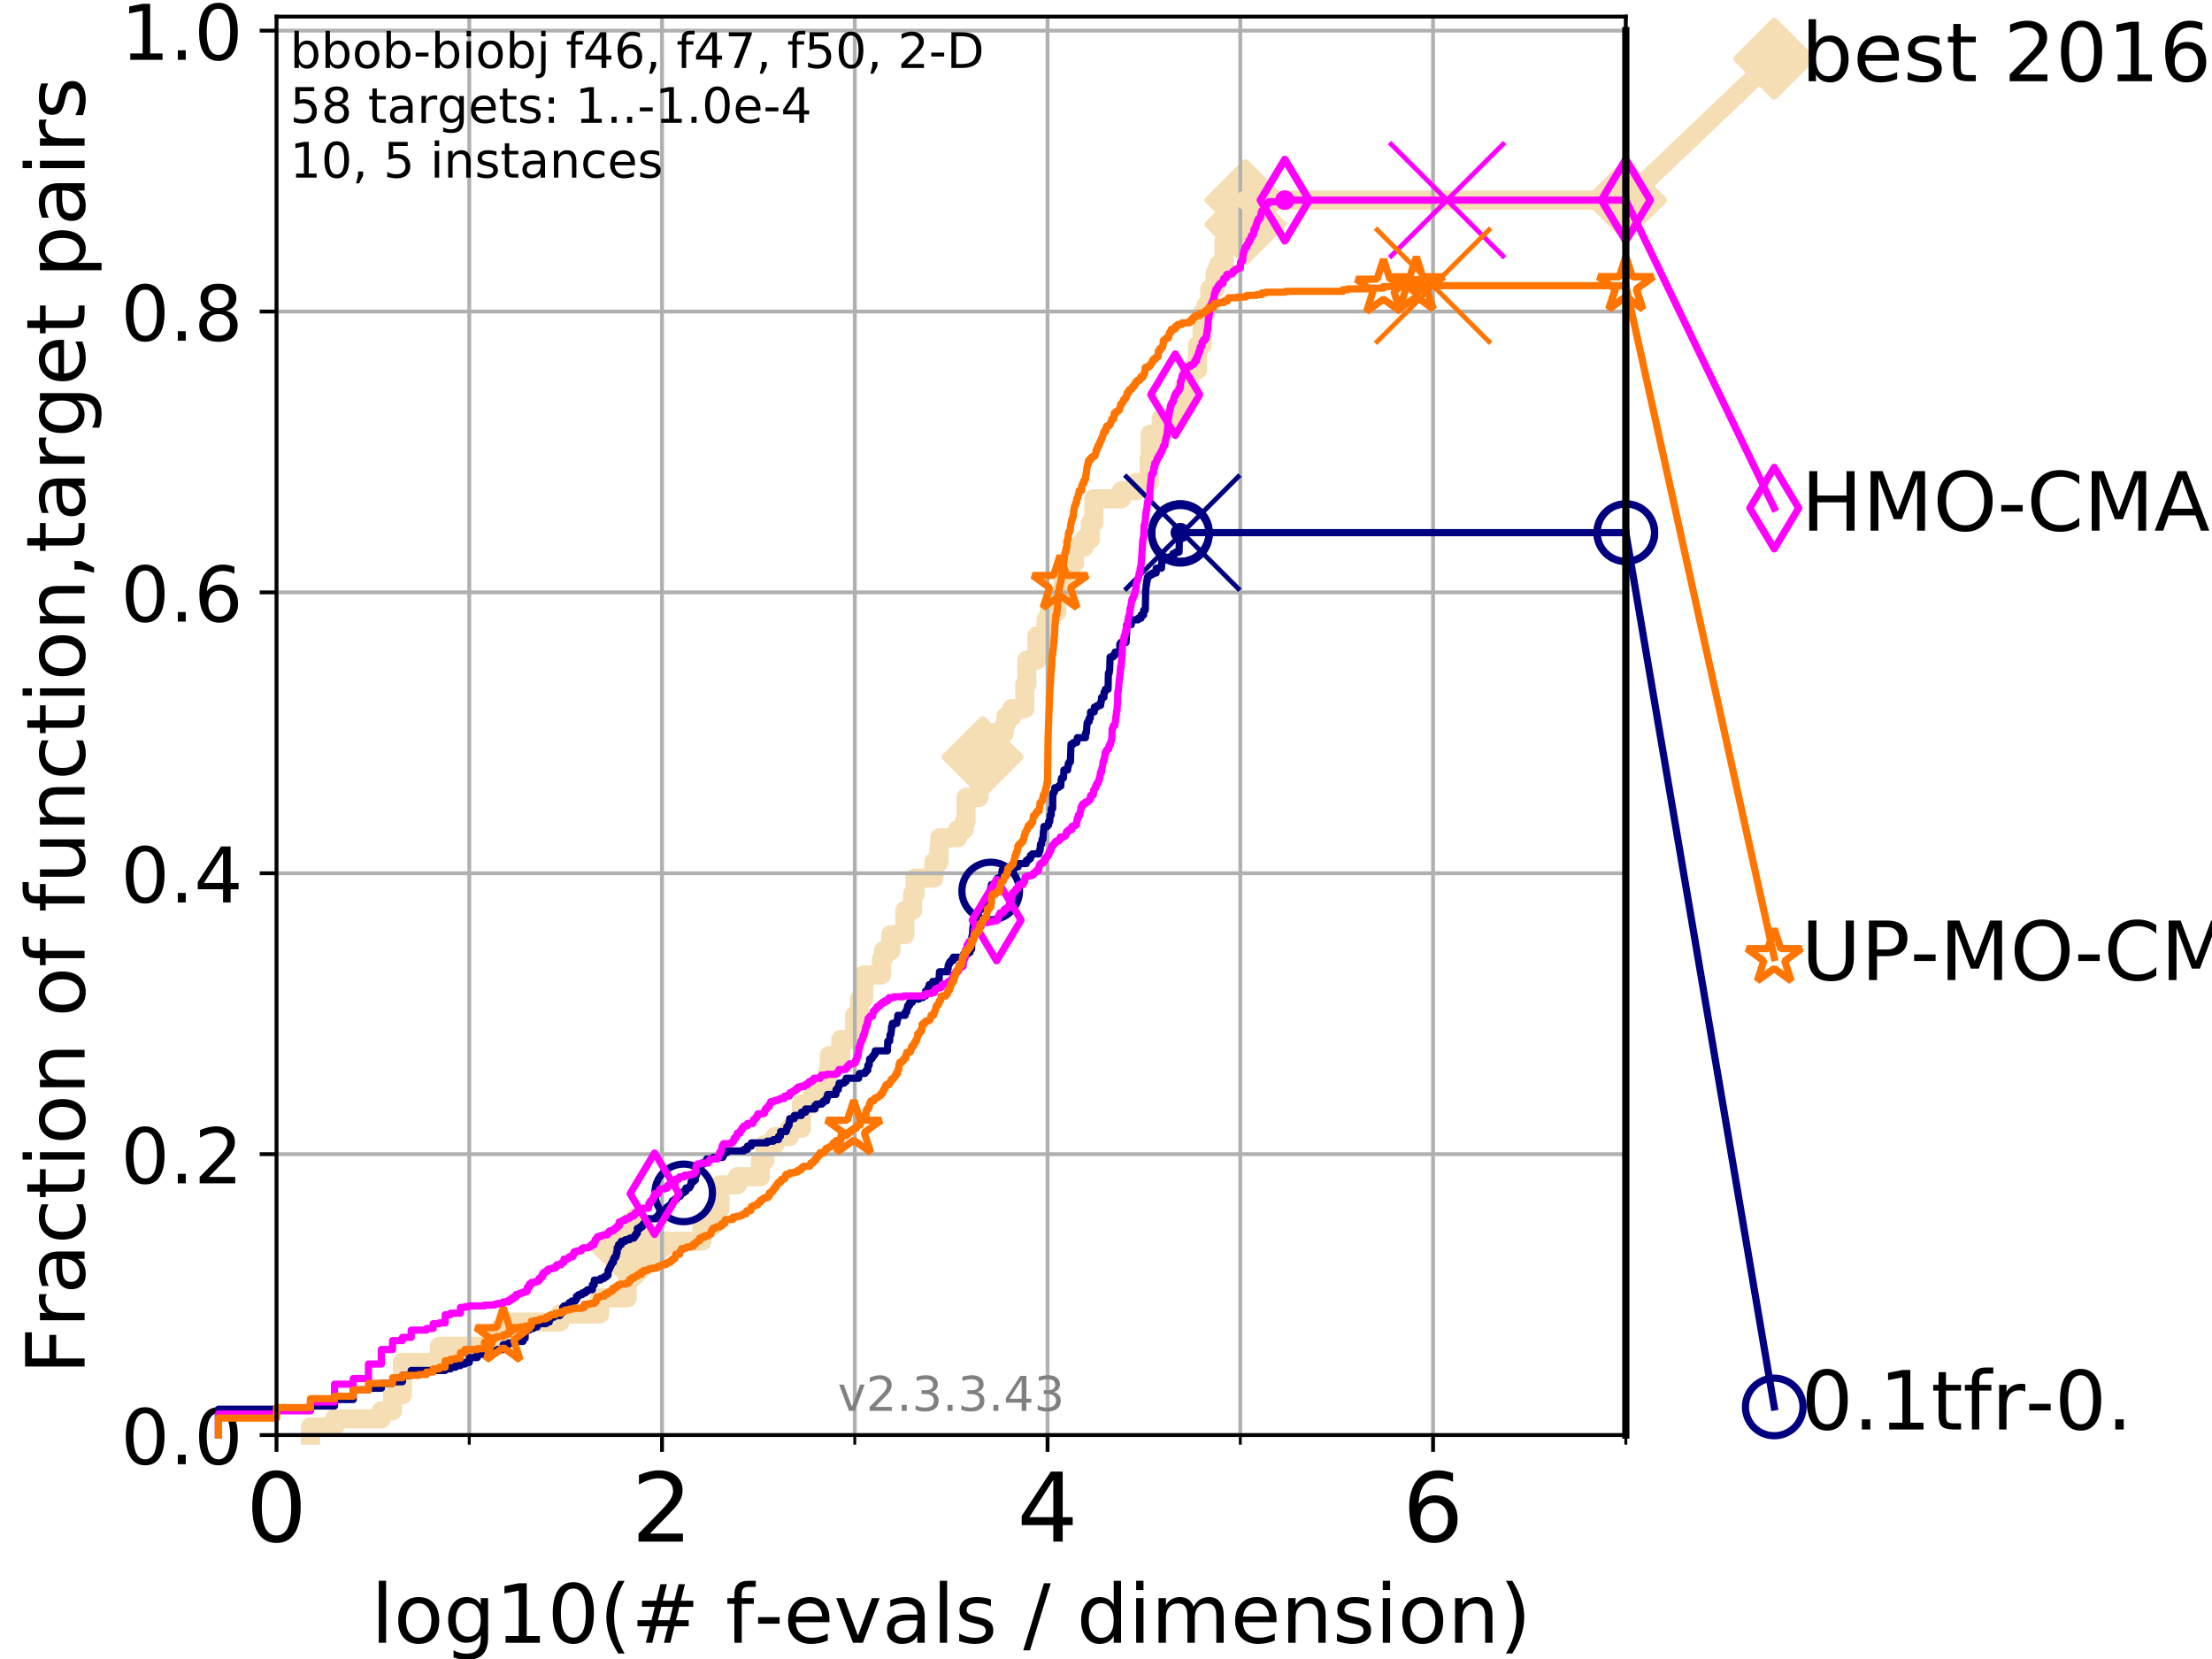 <?xml version="1.0" encoding="utf-8" standalone="no"?>
<!DOCTYPE svg PUBLIC "-//W3C//DTD SVG 1.1//EN"
  "http://www.w3.org/Graphics/SVG/1.1/DTD/svg11.dtd">
<!-- Created with matplotlib (https://matplotlib.org/) -->
<svg height="345.6pt" version="1.1" viewBox="0 0 460.8 345.6" width="460.8pt" xmlns="http://www.w3.org/2000/svg" xmlns:xlink="http://www.w3.org/1999/xlink">
 <defs>
  <style type="text/css">
*{stroke-linecap:butt;stroke-linejoin:round;}
  </style>
 </defs>
 <g id="figure_1">
  <g id="patch_1">
   <path d="M 0 345.6 
L 460.8 345.6 
L 460.8 0 
L 0 0 
z
" style="fill:#ffffff;"/>
  </g>
  <g id="axes_1">
   <g id="patch_2">
    <path d="M 57.6 298.944 
L 338.688 298.944 
L 338.688 3.456 
L 57.6 3.456 
z
" style="fill:#ffffff;"/>
   </g>
   <g id="line2d_1">
    <path d="M 64.671 298.944 
L 64.671 297.263 
L 69.688 297.263 
L 69.688 295.581 
L 79.447 295.581 
L 79.447 293.9 
L 81.776 293.9 
L 81.776 290.537 
L 83.83 290.537 
L 83.83 283.811 
L 91.535 283.811 
L 91.535 280.449 
L 103.623 280.449 
L 103.623 277.086 
L 107.009 277.086 
L 107.009 275.404 
L 116.621 275.404 
L 116.621 273.723 
L 124.928 273.723 
L 124.928 270.36 
L 130.665 270.36 
L 130.665 265.316 
L 131.691 265.316 
L 131.691 260.272 
L 137.38 260.272 
L 137.38 258.591 
L 146.216 258.591 
L 146.216 255.228 
L 148.639 255.228 
L 148.639 251.865 
L 149.999 251.865 
L 149.999 246.821 
L 153.609 246.821 
L 153.609 245.139 
L 158.412 245.139 
L 158.412 241.777 
L 159.355 241.777 
L 159.355 238.414 
L 161.466 238.414 
L 161.466 236.732 
L 164.486 236.732 
L 164.486 235.051 
L 166.945 235.051 
L 166.945 230.007 
L 169.288 230.007 
L 169.288 226.644 
L 172.434 226.644 
L 172.434 223.281 
L 172.744 223.281 
L 172.744 219.919 
L 175.15 219.919 
L 175.15 216.556 
L 178.049 216.556 
L 178.049 211.512 
L 179.066 211.512 
L 179.066 208.149 
L 179.918 208.149 
L 179.918 203.105 
L 183.633 203.105 
L 183.633 199.742 
L 184.015 199.742 
L 184.015 198.06 
L 185.585 198.06 
L 185.585 194.698 
L 188.51 194.698 
L 188.51 189.653 
L 190.102 189.653 
L 190.102 186.291 
L 190.619 186.291 
L 190.619 182.928 
L 194.534 182.928 
L 194.534 179.565 
L 195.619 179.565 
L 195.619 176.202 
L 195.781 176.202 
L 195.781 174.521 
L 199.49 174.521 
L 199.49 172.84 
L 200.85 172.84 
L 200.85 171.158 
L 201.256 171.158 
L 201.256 166.114 
L 203.92 166.114 
L 203.92 161.07 
L 204.699 161.07 
L 204.699 157.707 
L 205.474 157.707 
L 205.474 152.663 
L 209.214 152.663 
L 209.214 150.981 
L 209.549 150.981 
L 209.549 149.3 
L 210.8 149.3 
L 210.8 147.619 
L 213.474 147.619 
L 213.474 142.574 
L 213.912 142.574 
L 213.912 137.53 
L 216.003 137.53 
L 216.003 132.486 
L 217.904 132.486 
L 217.904 129.123 
L 218.567 129.123 
L 218.567 127.442 
L 220.176 127.442 
L 220.176 124.079 
L 221.497 124.079 
L 221.497 119.035 
L 222.678 119.035 
L 222.678 117.354 
L 223.841 117.354 
L 223.841 113.991 
L 225.822 113.991 
L 225.822 112.309 
L 227.146 112.309 
L 227.146 108.947 
L 227.865 108.947 
L 227.865 103.902 
L 233.649 103.902 
L 233.649 102.221 
L 236.731 102.221 
L 236.731 100.54 
L 239.397 100.54 
L 239.397 95.495 
L 239.6 95.495 
L 239.6 90.451 
L 241.922 90.451 
L 241.922 87.088 
L 245.26 87.088 
L 245.26 85.407 
L 246.713 85.407 
L 246.713 80.363 
L 247.772 80.363 
L 247.772 77 
L 249.47 77 
L 249.47 71.956 
L 250.415 71.956 
L 250.426 65.23 
L 251.236 65.23 
L 251.236 63.549 
L 252.035 63.549 
L 252.035 60.186 
L 253.146 60.186 
L 253.146 56.823 
L 253.811 56.823 
L 253.811 55.142 
L 254.997 55.142 
L 254.997 50.098 
L 256.217 50.098 
L 256.217 46.735 
L 259.448 46.735 
L 259.448 41.691 
L 338.688 41.691 
L 338.688 41.691 
" style="fill:none;stroke:#f5deb3;stroke-linecap:square;stroke-width:4;"/>
   </g>
   <g id="line2d_2">
    <defs>
     <path d="M 0 7.778 
L 7.778 0 
L 0 -7.778 
L -7.778 0 
z
" id="mdb30800f89" style="stroke:#f5deb3;stroke-linejoin:miter;stroke-width:1.5;"/>
    </defs>
    <g>
     <use style="fill:#f5deb3;stroke:#f5deb3;stroke-linejoin:miter;stroke-width:1.5;" x="131.691" xlink:href="#mdb30800f89" y="260.272"/>
     <use style="fill:#f5deb3;stroke:#f5deb3;stroke-linejoin:miter;stroke-width:1.5;" x="204.699" xlink:href="#mdb30800f89" y="157.707"/>
     <use style="fill:#f5deb3;stroke:#f5deb3;stroke-linejoin:miter;stroke-width:1.5;" x="259.448" xlink:href="#mdb30800f89" y="46.735"/>
     <use style="fill:#f5deb3;stroke:#f5deb3;stroke-linejoin:miter;stroke-width:1.5;" x="259.448" xlink:href="#mdb30800f89" y="41.691"/>
     <use style="fill:#f5deb3;stroke:#f5deb3;stroke-linejoin:miter;stroke-width:1.5;" x="338.688" xlink:href="#mdb30800f89" y="41.691"/>
    </g>
   </g>
   <g id="line2d_3">
    <path style="fill:none;stroke:#f5deb3;stroke-linecap:square;stroke-width:4;"/>
    <g/>
   </g>
   <g id="line2d_4">
    <path d="M 338.688 41.691 
L 369.608 12.233 
" style="fill:none;stroke:#f5deb3;stroke-linecap:square;stroke-width:4;"/>
    <g>
     <use style="fill:#f5deb3;stroke:#f5deb3;stroke-linejoin:miter;stroke-width:1.5;" x="338.688" xlink:href="#mdb30800f89" y="41.691"/>
     <use style="fill:#f5deb3;stroke:#f5deb3;stroke-linejoin:miter;stroke-width:1.5;" x="369.608" xlink:href="#mdb30800f89" y="12.233"/>
    </g>
   </g>
   <g id="matplotlib.axis_1">
    <g id="xtick_1">
     <g id="line2d_5">
      <path clip-path="url(#p4a7476e56a)" d="M 57.6 298.944 
L 57.6 3.456 
" style="fill:none;stroke:#b0b0b0;stroke-linecap:square;stroke-width:0.8;"/>
     </g>
     <g id="line2d_6">
      <defs>
       <path d="M 0 0 
L 0 3.5 
" id="mac28f311bc" style="stroke:#000000;stroke-width:0.8;"/>
      </defs>
      <g>
       <use style="stroke:#000000;stroke-width:0.8;" x="57.6" xlink:href="#mac28f311bc" y="298.944"/>
      </g>
     </g>
     <g id="text_1">
      <!-- 0 -->
      <defs>
       <path d="M 31.781 66.406 
Q 24.172 66.406 20.328 58.906 
Q 16.5 51.422 16.5 36.375 
Q 16.5 21.391 20.328 13.891 
Q 24.172 6.391 31.781 6.391 
Q 39.453 6.391 43.281 13.891 
Q 47.125 21.391 47.125 36.375 
Q 47.125 51.422 43.281 58.906 
Q 39.453 66.406 31.781 66.406 
z
M 31.781 74.219 
Q 44.047 74.219 50.516 64.516 
Q 56.984 54.828 56.984 36.375 
Q 56.984 17.969 50.516 8.266 
Q 44.047 -1.422 31.781 -1.422 
Q 19.531 -1.422 13.062 8.266 
Q 6.594 17.969 6.594 36.375 
Q 6.594 54.828 13.062 64.516 
Q 19.531 74.219 31.781 74.219 
z
" id="DejaVuSans-48"/>
      </defs>
      <g transform="translate(51.237 321.141)scale(0.2 -0.2)">
       <use xlink:href="#DejaVuSans-48"/>
      </g>
     </g>
    </g>
    <g id="xtick_2">
     <g id="line2d_7">
      <path clip-path="url(#p4a7476e56a)" d="M 137.911 298.944 
L 137.911 3.456 
" style="fill:none;stroke:#b0b0b0;stroke-linecap:square;stroke-width:0.8;"/>
     </g>
     <g id="line2d_8">
      <g>
       <use style="stroke:#000000;stroke-width:0.8;" x="137.911" xlink:href="#mac28f311bc" y="298.944"/>
      </g>
     </g>
     <g id="text_2">
      <!-- 2 -->
      <defs>
       <path d="M 19.188 8.297 
L 53.609 8.297 
L 53.609 0 
L 7.328 0 
L 7.328 8.297 
Q 12.938 14.109 22.625 23.891 
Q 32.328 33.688 34.812 36.531 
Q 39.547 41.844 41.422 45.531 
Q 43.312 49.219 43.312 52.781 
Q 43.312 58.594 39.234 62.25 
Q 35.156 65.922 28.609 65.922 
Q 23.969 65.922 18.812 64.312 
Q 13.672 62.703 7.812 59.422 
L 7.812 69.391 
Q 13.766 71.781 18.938 73 
Q 24.125 74.219 28.422 74.219 
Q 39.75 74.219 46.484 68.547 
Q 53.219 62.891 53.219 53.422 
Q 53.219 48.922 51.531 44.891 
Q 49.859 40.875 45.406 35.406 
Q 44.188 33.984 37.641 27.219 
Q 31.109 20.453 19.188 8.297 
z
" id="DejaVuSans-50"/>
      </defs>
      <g transform="translate(131.548 321.141)scale(0.2 -0.2)">
       <use xlink:href="#DejaVuSans-50"/>
      </g>
     </g>
    </g>
    <g id="xtick_3">
     <g id="line2d_9">
      <path clip-path="url(#p4a7476e56a)" d="M 218.222 298.944 
L 218.222 3.456 
" style="fill:none;stroke:#b0b0b0;stroke-linecap:square;stroke-width:0.8;"/>
     </g>
     <g id="line2d_10">
      <g>
       <use style="stroke:#000000;stroke-width:0.8;" x="218.222" xlink:href="#mac28f311bc" y="298.944"/>
      </g>
     </g>
     <g id="text_3">
      <!-- 4 -->
      <defs>
       <path d="M 37.797 64.312 
L 12.891 25.391 
L 37.797 25.391 
z
M 35.203 72.906 
L 47.609 72.906 
L 47.609 25.391 
L 58.016 25.391 
L 58.016 17.188 
L 47.609 17.188 
L 47.609 0 
L 37.797 0 
L 37.797 17.188 
L 4.891 17.188 
L 4.891 26.703 
z
" id="DejaVuSans-52"/>
      </defs>
      <g transform="translate(211.859 321.141)scale(0.2 -0.2)">
       <use xlink:href="#DejaVuSans-52"/>
      </g>
     </g>
    </g>
    <g id="xtick_4">
     <g id="line2d_11">
      <path clip-path="url(#p4a7476e56a)" d="M 298.533 298.944 
L 298.533 3.456 
" style="fill:none;stroke:#b0b0b0;stroke-linecap:square;stroke-width:0.8;"/>
     </g>
     <g id="line2d_12">
      <g>
       <use style="stroke:#000000;stroke-width:0.8;" x="298.533" xlink:href="#mac28f311bc" y="298.944"/>
      </g>
     </g>
     <g id="text_4">
      <!-- 6 -->
      <defs>
       <path d="M 33.016 40.375 
Q 26.375 40.375 22.484 35.828 
Q 18.609 31.297 18.609 23.391 
Q 18.609 15.531 22.484 10.953 
Q 26.375 6.391 33.016 6.391 
Q 39.656 6.391 43.531 10.953 
Q 47.406 15.531 47.406 23.391 
Q 47.406 31.297 43.531 35.828 
Q 39.656 40.375 33.016 40.375 
z
M 52.594 71.297 
L 52.594 62.312 
Q 48.875 64.062 45.094 64.984 
Q 41.312 65.922 37.594 65.922 
Q 27.828 65.922 22.672 59.328 
Q 17.531 52.734 16.797 39.406 
Q 19.672 43.656 24.016 45.922 
Q 28.375 48.188 33.594 48.188 
Q 44.578 48.188 50.953 41.516 
Q 57.328 34.859 57.328 23.391 
Q 57.328 12.156 50.688 5.359 
Q 44.047 -1.422 33.016 -1.422 
Q 20.359 -1.422 13.672 8.266 
Q 6.984 17.969 6.984 36.375 
Q 6.984 53.656 15.188 63.938 
Q 23.391 74.219 37.203 74.219 
Q 40.922 74.219 44.703 73.484 
Q 48.484 72.75 52.594 71.297 
z
" id="DejaVuSans-54"/>
      </defs>
      <g transform="translate(292.17 321.141)scale(0.2 -0.2)">
       <use xlink:href="#DejaVuSans-54"/>
      </g>
     </g>
    </g>
    <g id="xtick_5">
     <g id="line2d_13">
      <path clip-path="url(#p4a7476e56a)" d="M 97.755 298.944 
L 97.755 3.456 
" style="fill:none;stroke:#b0b0b0;stroke-linecap:square;stroke-width:0.8;"/>
     </g>
     <g id="line2d_14">
      <defs>
       <path d="M 0 0 
L 0 2 
" id="mda0e89f004" style="stroke:#000000;stroke-width:0.6;"/>
      </defs>
      <g>
       <use style="stroke:#000000;stroke-width:0.6;" x="97.755" xlink:href="#mda0e89f004" y="298.944"/>
      </g>
     </g>
    </g>
    <g id="xtick_6">
     <g id="line2d_15">
      <path clip-path="url(#p4a7476e56a)" d="M 178.066 298.944 
L 178.066 3.456 
" style="fill:none;stroke:#b0b0b0;stroke-linecap:square;stroke-width:0.8;"/>
     </g>
     <g id="line2d_16">
      <g>
       <use style="stroke:#000000;stroke-width:0.6;" x="178.066" xlink:href="#mda0e89f004" y="298.944"/>
      </g>
     </g>
    </g>
    <g id="xtick_7">
     <g id="line2d_17">
      <path clip-path="url(#p4a7476e56a)" d="M 258.377 298.944 
L 258.377 3.456 
" style="fill:none;stroke:#b0b0b0;stroke-linecap:square;stroke-width:0.8;"/>
     </g>
     <g id="line2d_18">
      <g>
       <use style="stroke:#000000;stroke-width:0.6;" x="258.377" xlink:href="#mda0e89f004" y="298.944"/>
      </g>
     </g>
    </g>
    <g id="xtick_8">
     <g id="line2d_19">
      <path clip-path="url(#p4a7476e56a)" d="M 338.688 298.944 
L 338.688 3.456 
" style="fill:none;stroke:#b0b0b0;stroke-linecap:square;stroke-width:0.8;"/>
     </g>
     <g id="line2d_20">
      <g>
       <use style="stroke:#000000;stroke-width:0.6;" x="338.688" xlink:href="#mda0e89f004" y="298.944"/>
      </g>
     </g>
    </g>
    <g id="text_5">
     <!-- log10(# f-evals / dimension) -->
     <defs>
      <path d="M 9.422 75.984 
L 18.406 75.984 
L 18.406 0 
L 9.422 0 
z
" id="DejaVuSans-108"/>
      <path d="M 30.609 48.391 
Q 23.391 48.391 19.188 42.75 
Q 14.984 37.109 14.984 27.297 
Q 14.984 17.484 19.156 11.844 
Q 23.344 6.203 30.609 6.203 
Q 37.797 6.203 41.984 11.859 
Q 46.188 17.531 46.188 27.297 
Q 46.188 37.016 41.984 42.703 
Q 37.797 48.391 30.609 48.391 
z
M 30.609 56 
Q 42.328 56 49.016 48.375 
Q 55.719 40.766 55.719 27.297 
Q 55.719 13.875 49.016 6.219 
Q 42.328 -1.422 30.609 -1.422 
Q 18.844 -1.422 12.172 6.219 
Q 5.516 13.875 5.516 27.297 
Q 5.516 40.766 12.172 48.375 
Q 18.844 56 30.609 56 
z
" id="DejaVuSans-111"/>
      <path d="M 45.406 27.984 
Q 45.406 37.75 41.375 43.109 
Q 37.359 48.484 30.078 48.484 
Q 22.859 48.484 18.828 43.109 
Q 14.797 37.75 14.797 27.984 
Q 14.797 18.266 18.828 12.891 
Q 22.859 7.516 30.078 7.516 
Q 37.359 7.516 41.375 12.891 
Q 45.406 18.266 45.406 27.984 
z
M 54.391 6.781 
Q 54.391 -7.172 48.188 -13.984 
Q 42 -20.797 29.203 -20.797 
Q 24.469 -20.797 20.266 -20.094 
Q 16.062 -19.391 12.109 -17.922 
L 12.109 -9.188 
Q 16.062 -11.328 19.922 -12.344 
Q 23.781 -13.375 27.781 -13.375 
Q 36.625 -13.375 41.016 -8.766 
Q 45.406 -4.156 45.406 5.172 
L 45.406 9.625 
Q 42.625 4.781 38.281 2.391 
Q 33.938 0 27.875 0 
Q 17.828 0 11.672 7.656 
Q 5.516 15.328 5.516 27.984 
Q 5.516 40.672 11.672 48.328 
Q 17.828 56 27.875 56 
Q 33.938 56 38.281 53.609 
Q 42.625 51.219 45.406 46.391 
L 45.406 54.688 
L 54.391 54.688 
z
" id="DejaVuSans-103"/>
      <path d="M 12.406 8.297 
L 28.516 8.297 
L 28.516 63.922 
L 10.984 60.406 
L 10.984 69.391 
L 28.422 72.906 
L 38.281 72.906 
L 38.281 8.297 
L 54.391 8.297 
L 54.391 0 
L 12.406 0 
z
" id="DejaVuSans-49"/>
      <path d="M 31 75.875 
Q 24.469 64.656 21.281 53.656 
Q 18.109 42.672 18.109 31.391 
Q 18.109 20.125 21.312 9.062 
Q 24.516 -2 31 -13.188 
L 23.188 -13.188 
Q 15.875 -1.703 12.234 9.375 
Q 8.594 20.453 8.594 31.391 
Q 8.594 42.281 12.203 53.312 
Q 15.828 64.359 23.188 75.875 
z
" id="DejaVuSans-40"/>
      <path d="M 51.125 44 
L 36.922 44 
L 32.812 27.688 
L 47.125 27.688 
z
M 43.797 71.781 
L 38.719 51.516 
L 52.984 51.516 
L 58.109 71.781 
L 65.922 71.781 
L 60.891 51.516 
L 76.125 51.516 
L 76.125 44 
L 58.984 44 
L 54.984 27.688 
L 70.516 27.688 
L 70.516 20.219 
L 53.078 20.219 
L 48 0 
L 40.188 0 
L 45.219 20.219 
L 30.906 20.219 
L 25.875 0 
L 18.016 0 
L 23.094 20.219 
L 7.719 20.219 
L 7.719 27.688 
L 24.906 27.688 
L 29 44 
L 13.281 44 
L 13.281 51.516 
L 30.906 51.516 
L 35.891 71.781 
z
" id="DejaVuSans-35"/>
      <path id="DejaVuSans-32"/>
      <path d="M 37.109 75.984 
L 37.109 68.5 
L 28.516 68.5 
Q 23.688 68.5 21.797 66.547 
Q 19.922 64.594 19.922 59.516 
L 19.922 54.688 
L 34.719 54.688 
L 34.719 47.703 
L 19.922 47.703 
L 19.922 0 
L 10.891 0 
L 10.891 47.703 
L 2.297 47.703 
L 2.297 54.688 
L 10.891 54.688 
L 10.891 58.5 
Q 10.891 67.625 15.141 71.797 
Q 19.391 75.984 28.609 75.984 
z
" id="DejaVuSans-102"/>
      <path d="M 4.891 31.391 
L 31.203 31.391 
L 31.203 23.391 
L 4.891 23.391 
z
" id="DejaVuSans-45"/>
      <path d="M 56.203 29.594 
L 56.203 25.203 
L 14.891 25.203 
Q 15.484 15.922 20.484 11.062 
Q 25.484 6.203 34.422 6.203 
Q 39.594 6.203 44.453 7.469 
Q 49.312 8.734 54.109 11.281 
L 54.109 2.781 
Q 49.266 0.734 44.188 -0.344 
Q 39.109 -1.422 33.891 -1.422 
Q 20.797 -1.422 13.156 6.188 
Q 5.516 13.812 5.516 26.812 
Q 5.516 40.234 12.766 48.109 
Q 20.016 56 32.328 56 
Q 43.359 56 49.781 48.891 
Q 56.203 41.797 56.203 29.594 
z
M 47.219 32.234 
Q 47.125 39.594 43.094 43.984 
Q 39.062 48.391 32.422 48.391 
Q 24.906 48.391 20.391 44.141 
Q 15.875 39.891 15.188 32.172 
z
" id="DejaVuSans-101"/>
      <path d="M 2.984 54.688 
L 12.5 54.688 
L 29.594 8.797 
L 46.688 54.688 
L 56.203 54.688 
L 35.688 0 
L 23.484 0 
z
" id="DejaVuSans-118"/>
      <path d="M 34.281 27.484 
Q 23.391 27.484 19.188 25 
Q 14.984 22.516 14.984 16.5 
Q 14.984 11.719 18.141 8.906 
Q 21.297 6.109 26.703 6.109 
Q 34.188 6.109 38.703 11.406 
Q 43.219 16.703 43.219 25.484 
L 43.219 27.484 
z
M 52.203 31.203 
L 52.203 0 
L 43.219 0 
L 43.219 8.297 
Q 40.141 3.328 35.547 0.953 
Q 30.953 -1.422 24.312 -1.422 
Q 15.922 -1.422 10.953 3.297 
Q 6 8.016 6 15.922 
Q 6 25.141 12.172 29.828 
Q 18.359 34.516 30.609 34.516 
L 43.219 34.516 
L 43.219 35.406 
Q 43.219 41.609 39.141 45 
Q 35.062 48.391 27.688 48.391 
Q 23 48.391 18.547 47.266 
Q 14.109 46.141 10.016 43.891 
L 10.016 52.203 
Q 14.938 54.109 19.578 55.047 
Q 24.219 56 28.609 56 
Q 40.484 56 46.344 49.844 
Q 52.203 43.703 52.203 31.203 
z
" id="DejaVuSans-97"/>
      <path d="M 44.281 53.078 
L 44.281 44.578 
Q 40.484 46.531 36.375 47.5 
Q 32.281 48.484 27.875 48.484 
Q 21.188 48.484 17.844 46.438 
Q 14.5 44.391 14.5 40.281 
Q 14.5 37.156 16.891 35.375 
Q 19.281 33.594 26.516 31.984 
L 29.594 31.297 
Q 39.156 29.25 43.188 25.516 
Q 47.219 21.781 47.219 15.094 
Q 47.219 7.469 41.188 3.016 
Q 35.156 -1.422 24.609 -1.422 
Q 20.219 -1.422 15.453 -0.562 
Q 10.688 0.297 5.422 2 
L 5.422 11.281 
Q 10.406 8.688 15.234 7.391 
Q 20.062 6.109 24.812 6.109 
Q 31.156 6.109 34.562 8.281 
Q 37.984 10.453 37.984 14.406 
Q 37.984 18.062 35.516 20.016 
Q 33.062 21.969 24.703 23.781 
L 21.578 24.516 
Q 13.234 26.266 9.516 29.906 
Q 5.812 33.547 5.812 39.891 
Q 5.812 47.609 11.281 51.797 
Q 16.75 56 26.812 56 
Q 31.781 56 36.172 55.266 
Q 40.578 54.547 44.281 53.078 
z
" id="DejaVuSans-115"/>
      <path d="M 25.391 72.906 
L 33.688 72.906 
L 8.297 -9.281 
L 0 -9.281 
z
" id="DejaVuSans-47"/>
      <path d="M 45.406 46.391 
L 45.406 75.984 
L 54.391 75.984 
L 54.391 0 
L 45.406 0 
L 45.406 8.203 
Q 42.578 3.328 38.25 0.953 
Q 33.938 -1.422 27.875 -1.422 
Q 17.969 -1.422 11.734 6.484 
Q 5.516 14.406 5.516 27.297 
Q 5.516 40.188 11.734 48.094 
Q 17.969 56 27.875 56 
Q 33.938 56 38.25 53.625 
Q 42.578 51.266 45.406 46.391 
z
M 14.797 27.297 
Q 14.797 17.391 18.875 11.75 
Q 22.953 6.109 30.078 6.109 
Q 37.203 6.109 41.297 11.75 
Q 45.406 17.391 45.406 27.297 
Q 45.406 37.203 41.297 42.844 
Q 37.203 48.484 30.078 48.484 
Q 22.953 48.484 18.875 42.844 
Q 14.797 37.203 14.797 27.297 
z
" id="DejaVuSans-100"/>
      <path d="M 9.422 54.688 
L 18.406 54.688 
L 18.406 0 
L 9.422 0 
z
M 9.422 75.984 
L 18.406 75.984 
L 18.406 64.594 
L 9.422 64.594 
z
" id="DejaVuSans-105"/>
      <path d="M 52 44.188 
Q 55.375 50.25 60.062 53.125 
Q 64.75 56 71.094 56 
Q 79.641 56 84.281 50.016 
Q 88.922 44.047 88.922 33.016 
L 88.922 0 
L 79.891 0 
L 79.891 32.719 
Q 79.891 40.578 77.094 44.375 
Q 74.312 48.188 68.609 48.188 
Q 61.625 48.188 57.562 43.547 
Q 53.516 38.922 53.516 30.906 
L 53.516 0 
L 44.484 0 
L 44.484 32.719 
Q 44.484 40.625 41.703 44.406 
Q 38.922 48.188 33.109 48.188 
Q 26.219 48.188 22.156 43.531 
Q 18.109 38.875 18.109 30.906 
L 18.109 0 
L 9.078 0 
L 9.078 54.688 
L 18.109 54.688 
L 18.109 46.188 
Q 21.188 51.219 25.484 53.609 
Q 29.781 56 35.688 56 
Q 41.656 56 45.828 52.969 
Q 50 49.953 52 44.188 
z
" id="DejaVuSans-109"/>
      <path d="M 54.891 33.016 
L 54.891 0 
L 45.906 0 
L 45.906 32.719 
Q 45.906 40.484 42.875 44.328 
Q 39.844 48.188 33.797 48.188 
Q 26.516 48.188 22.312 43.547 
Q 18.109 38.922 18.109 30.906 
L 18.109 0 
L 9.078 0 
L 9.078 54.688 
L 18.109 54.688 
L 18.109 46.188 
Q 21.344 51.125 25.703 53.562 
Q 30.078 56 35.797 56 
Q 45.219 56 50.047 50.172 
Q 54.891 44.344 54.891 33.016 
z
" id="DejaVuSans-110"/>
      <path d="M 8.016 75.875 
L 15.828 75.875 
Q 23.141 64.359 26.781 53.312 
Q 30.422 42.281 30.422 31.391 
Q 30.422 20.453 26.781 9.375 
Q 23.141 -1.703 15.828 -13.188 
L 8.016 -13.188 
Q 14.5 -2 17.703 9.062 
Q 20.906 20.125 20.906 31.391 
Q 20.906 42.672 17.703 53.656 
Q 14.5 64.656 8.016 75.875 
z
" id="DejaVuSans-41"/>
     </defs>
     <g transform="translate(77.303 342.218)scale(0.17 -0.17)">
      <use xlink:href="#DejaVuSans-108"/>
      <use x="27.783" xlink:href="#DejaVuSans-111"/>
      <use x="88.965" xlink:href="#DejaVuSans-103"/>
      <use x="152.441" xlink:href="#DejaVuSans-49"/>
      <use x="216.064" xlink:href="#DejaVuSans-48"/>
      <use x="279.688" xlink:href="#DejaVuSans-40"/>
      <use x="318.701" xlink:href="#DejaVuSans-35"/>
      <use x="402.49" xlink:href="#DejaVuSans-32"/>
      <use x="434.277" xlink:href="#DejaVuSans-102"/>
      <use x="469.404" xlink:href="#DejaVuSans-45"/>
      <use x="505.488" xlink:href="#DejaVuSans-101"/>
      <use x="567.012" xlink:href="#DejaVuSans-118"/>
      <use x="626.191" xlink:href="#DejaVuSans-97"/>
      <use x="687.471" xlink:href="#DejaVuSans-108"/>
      <use x="715.254" xlink:href="#DejaVuSans-115"/>
      <use x="767.354" xlink:href="#DejaVuSans-32"/>
      <use x="799.141" xlink:href="#DejaVuSans-47"/>
      <use x="832.832" xlink:href="#DejaVuSans-32"/>
      <use x="864.619" xlink:href="#DejaVuSans-100"/>
      <use x="928.096" xlink:href="#DejaVuSans-105"/>
      <use x="955.879" xlink:href="#DejaVuSans-109"/>
      <use x="1053.291" xlink:href="#DejaVuSans-101"/>
      <use x="1114.814" xlink:href="#DejaVuSans-110"/>
      <use x="1178.193" xlink:href="#DejaVuSans-115"/>
      <use x="1230.293" xlink:href="#DejaVuSans-105"/>
      <use x="1258.076" xlink:href="#DejaVuSans-111"/>
      <use x="1319.258" xlink:href="#DejaVuSans-110"/>
      <use x="1382.637" xlink:href="#DejaVuSans-41"/>
     </g>
    </g>
   </g>
   <g id="matplotlib.axis_2">
    <g id="ytick_1">
     <g id="line2d_21">
      <path clip-path="url(#p4a7476e56a)" d="M 57.6 298.944 
L 338.688 298.944 
" style="fill:none;stroke:#b0b0b0;stroke-linecap:square;stroke-width:0.8;"/>
     </g>
     <g id="line2d_22">
      <defs>
       <path d="M 0 0 
L -3.5 0 
" id="m057cfaea77" style="stroke:#000000;stroke-width:0.8;"/>
      </defs>
      <g>
       <use style="stroke:#000000;stroke-width:0.8;" x="57.6" xlink:href="#m057cfaea77" y="298.944"/>
      </g>
     </g>
     <g id="text_6">
      <!-- 0.0 -->
      <defs>
       <path d="M 10.688 12.406 
L 21 12.406 
L 21 0 
L 10.688 0 
z
" id="DejaVuSans-46"/>
      </defs>
      <g transform="translate(25.155 305.023)scale(0.16 -0.16)">
       <use xlink:href="#DejaVuSans-48"/>
       <use x="63.623" xlink:href="#DejaVuSans-46"/>
       <use x="95.41" xlink:href="#DejaVuSans-48"/>
      </g>
     </g>
    </g>
    <g id="ytick_2">
     <g id="line2d_23">
      <path clip-path="url(#p4a7476e56a)" d="M 57.6 240.432 
L 338.688 240.432 
" style="fill:none;stroke:#b0b0b0;stroke-linecap:square;stroke-width:0.8;"/>
     </g>
     <g id="line2d_24">
      <g>
       <use style="stroke:#000000;stroke-width:0.8;" x="57.6" xlink:href="#m057cfaea77" y="240.432"/>
      </g>
     </g>
     <g id="text_7">
      <!-- 0.2 -->
      <g transform="translate(25.155 246.51)scale(0.16 -0.16)">
       <use xlink:href="#DejaVuSans-48"/>
       <use x="63.623" xlink:href="#DejaVuSans-46"/>
       <use x="95.41" xlink:href="#DejaVuSans-50"/>
      </g>
     </g>
    </g>
    <g id="ytick_3">
     <g id="line2d_25">
      <path clip-path="url(#p4a7476e56a)" d="M 57.6 181.919 
L 338.688 181.919 
" style="fill:none;stroke:#b0b0b0;stroke-linecap:square;stroke-width:0.8;"/>
     </g>
     <g id="line2d_26">
      <g>
       <use style="stroke:#000000;stroke-width:0.8;" x="57.6" xlink:href="#m057cfaea77" y="181.919"/>
      </g>
     </g>
     <g id="text_8">
      <!-- 0.4 -->
      <g transform="translate(25.155 187.998)scale(0.16 -0.16)">
       <use xlink:href="#DejaVuSans-48"/>
       <use x="63.623" xlink:href="#DejaVuSans-46"/>
       <use x="95.41" xlink:href="#DejaVuSans-52"/>
      </g>
     </g>
    </g>
    <g id="ytick_4">
     <g id="line2d_27">
      <path clip-path="url(#p4a7476e56a)" d="M 57.6 123.407 
L 338.688 123.407 
" style="fill:none;stroke:#b0b0b0;stroke-linecap:square;stroke-width:0.8;"/>
     </g>
     <g id="line2d_28">
      <g>
       <use style="stroke:#000000;stroke-width:0.8;" x="57.6" xlink:href="#m057cfaea77" y="123.407"/>
      </g>
     </g>
     <g id="text_9">
      <!-- 0.6 -->
      <g transform="translate(25.155 129.485)scale(0.16 -0.16)">
       <use xlink:href="#DejaVuSans-48"/>
       <use x="63.623" xlink:href="#DejaVuSans-46"/>
       <use x="95.41" xlink:href="#DejaVuSans-54"/>
      </g>
     </g>
    </g>
    <g id="ytick_5">
     <g id="line2d_29">
      <path clip-path="url(#p4a7476e56a)" d="M 57.6 64.894 
L 338.688 64.894 
" style="fill:none;stroke:#b0b0b0;stroke-linecap:square;stroke-width:0.8;"/>
     </g>
     <g id="line2d_30">
      <g>
       <use style="stroke:#000000;stroke-width:0.8;" x="57.6" xlink:href="#m057cfaea77" y="64.894"/>
      </g>
     </g>
     <g id="text_10">
      <!-- 0.8 -->
      <defs>
       <path d="M 31.781 34.625 
Q 24.75 34.625 20.719 30.859 
Q 16.703 27.094 16.703 20.516 
Q 16.703 13.922 20.719 10.156 
Q 24.75 6.391 31.781 6.391 
Q 38.812 6.391 42.859 10.172 
Q 46.922 13.969 46.922 20.516 
Q 46.922 27.094 42.891 30.859 
Q 38.875 34.625 31.781 34.625 
z
M 21.922 38.812 
Q 15.578 40.375 12.031 44.719 
Q 8.5 49.078 8.5 55.328 
Q 8.5 64.062 14.719 69.141 
Q 20.953 74.219 31.781 74.219 
Q 42.672 74.219 48.875 69.141 
Q 55.078 64.062 55.078 55.328 
Q 55.078 49.078 51.531 44.719 
Q 48 40.375 41.703 38.812 
Q 48.828 37.156 52.797 32.312 
Q 56.781 27.484 56.781 20.516 
Q 56.781 9.906 50.312 4.234 
Q 43.844 -1.422 31.781 -1.422 
Q 19.734 -1.422 13.25 4.234 
Q 6.781 9.906 6.781 20.516 
Q 6.781 27.484 10.781 32.312 
Q 14.797 37.156 21.922 38.812 
z
M 18.312 54.391 
Q 18.312 48.734 21.844 45.562 
Q 25.391 42.391 31.781 42.391 
Q 38.141 42.391 41.719 45.562 
Q 45.312 48.734 45.312 54.391 
Q 45.312 60.062 41.719 63.234 
Q 38.141 66.406 31.781 66.406 
Q 25.391 66.406 21.844 63.234 
Q 18.312 60.062 18.312 54.391 
z
" id="DejaVuSans-56"/>
      </defs>
      <g transform="translate(25.155 70.973)scale(0.16 -0.16)">
       <use xlink:href="#DejaVuSans-48"/>
       <use x="63.623" xlink:href="#DejaVuSans-46"/>
       <use x="95.41" xlink:href="#DejaVuSans-56"/>
      </g>
     </g>
    </g>
    <g id="ytick_6">
     <g id="line2d_31">
      <path clip-path="url(#p4a7476e56a)" d="M 57.6 6.382 
L 338.688 6.382 
" style="fill:none;stroke:#b0b0b0;stroke-linecap:square;stroke-width:0.8;"/>
     </g>
     <g id="line2d_32">
      <g>
       <use style="stroke:#000000;stroke-width:0.8;" x="57.6" xlink:href="#m057cfaea77" y="6.382"/>
      </g>
     </g>
     <g id="text_11">
      <!-- 1.0 -->
      <g transform="translate(25.155 12.46)scale(0.16 -0.16)">
       <use xlink:href="#DejaVuSans-49"/>
       <use x="63.623" xlink:href="#DejaVuSans-46"/>
       <use x="95.41" xlink:href="#DejaVuSans-48"/>
      </g>
     </g>
    </g>
    <g id="text_12">
     <!-- Fraction of function,target pairs -->
     <defs>
      <path d="M 9.812 72.906 
L 51.703 72.906 
L 51.703 64.594 
L 19.672 64.594 
L 19.672 43.109 
L 48.578 43.109 
L 48.578 34.812 
L 19.672 34.812 
L 19.672 0 
L 9.812 0 
z
" id="DejaVuSans-70"/>
      <path d="M 41.109 46.297 
Q 39.594 47.172 37.812 47.578 
Q 36.031 48 33.891 48 
Q 26.266 48 22.188 43.047 
Q 18.109 38.094 18.109 28.812 
L 18.109 0 
L 9.078 0 
L 9.078 54.688 
L 18.109 54.688 
L 18.109 46.188 
Q 20.953 51.172 25.484 53.578 
Q 30.031 56 36.531 56 
Q 37.453 56 38.578 55.875 
Q 39.703 55.766 41.062 55.516 
z
" id="DejaVuSans-114"/>
      <path d="M 48.781 52.594 
L 48.781 44.188 
Q 44.969 46.297 41.141 47.344 
Q 37.312 48.391 33.406 48.391 
Q 24.656 48.391 19.812 42.844 
Q 14.984 37.312 14.984 27.297 
Q 14.984 17.281 19.812 11.734 
Q 24.656 6.203 33.406 6.203 
Q 37.312 6.203 41.141 7.25 
Q 44.969 8.297 48.781 10.406 
L 48.781 2.094 
Q 45.016 0.344 40.984 -0.531 
Q 36.969 -1.422 32.422 -1.422 
Q 20.062 -1.422 12.781 6.344 
Q 5.516 14.109 5.516 27.297 
Q 5.516 40.672 12.859 48.328 
Q 20.219 56 33.016 56 
Q 37.156 56 41.109 55.141 
Q 45.062 54.297 48.781 52.594 
z
" id="DejaVuSans-99"/>
      <path d="M 18.312 70.219 
L 18.312 54.688 
L 36.812 54.688 
L 36.812 47.703 
L 18.312 47.703 
L 18.312 18.016 
Q 18.312 11.328 20.141 9.422 
Q 21.969 7.516 27.594 7.516 
L 36.812 7.516 
L 36.812 0 
L 27.594 0 
Q 17.188 0 13.234 3.875 
Q 9.281 7.766 9.281 18.016 
L 9.281 47.703 
L 2.688 47.703 
L 2.688 54.688 
L 9.281 54.688 
L 9.281 70.219 
z
" id="DejaVuSans-116"/>
      <path d="M 8.5 21.578 
L 8.5 54.688 
L 17.484 54.688 
L 17.484 21.922 
Q 17.484 14.156 20.5 10.266 
Q 23.531 6.391 29.594 6.391 
Q 36.859 6.391 41.078 11.031 
Q 45.312 15.672 45.312 23.688 
L 45.312 54.688 
L 54.297 54.688 
L 54.297 0 
L 45.312 0 
L 45.312 8.406 
Q 42.047 3.422 37.719 1 
Q 33.406 -1.422 27.688 -1.422 
Q 18.266 -1.422 13.375 4.438 
Q 8.5 10.297 8.5 21.578 
z
M 31.109 56 
z
" id="DejaVuSans-117"/>
      <path d="M 11.719 12.406 
L 22.016 12.406 
L 22.016 4 
L 14.016 -11.625 
L 7.719 -11.625 
L 11.719 4 
z
" id="DejaVuSans-44"/>
      <path d="M 18.109 8.203 
L 18.109 -20.797 
L 9.078 -20.797 
L 9.078 54.688 
L 18.109 54.688 
L 18.109 46.391 
Q 20.953 51.266 25.266 53.625 
Q 29.594 56 35.594 56 
Q 45.562 56 51.781 48.094 
Q 58.016 40.188 58.016 27.297 
Q 58.016 14.406 51.781 6.484 
Q 45.562 -1.422 35.594 -1.422 
Q 29.594 -1.422 25.266 0.953 
Q 20.953 3.328 18.109 8.203 
z
M 48.688 27.297 
Q 48.688 37.203 44.609 42.844 
Q 40.531 48.484 33.406 48.484 
Q 26.266 48.484 22.188 42.844 
Q 18.109 37.203 18.109 27.297 
Q 18.109 17.391 22.188 11.75 
Q 26.266 6.109 33.406 6.109 
Q 40.531 6.109 44.609 11.75 
Q 48.688 17.391 48.688 27.297 
z
" id="DejaVuSans-112"/>
     </defs>
     <g transform="translate(17.62 286.339)rotate(-90)scale(0.17 -0.17)">
      <use xlink:href="#DejaVuSans-70"/>
      <use x="57.41" xlink:href="#DejaVuSans-114"/>
      <use x="98.523" xlink:href="#DejaVuSans-97"/>
      <use x="159.803" xlink:href="#DejaVuSans-99"/>
      <use x="214.783" xlink:href="#DejaVuSans-116"/>
      <use x="253.992" xlink:href="#DejaVuSans-105"/>
      <use x="281.775" xlink:href="#DejaVuSans-111"/>
      <use x="342.957" xlink:href="#DejaVuSans-110"/>
      <use x="406.336" xlink:href="#DejaVuSans-32"/>
      <use x="438.123" xlink:href="#DejaVuSans-111"/>
      <use x="499.305" xlink:href="#DejaVuSans-102"/>
      <use x="534.51" xlink:href="#DejaVuSans-32"/>
      <use x="566.297" xlink:href="#DejaVuSans-102"/>
      <use x="601.502" xlink:href="#DejaVuSans-117"/>
      <use x="664.881" xlink:href="#DejaVuSans-110"/>
      <use x="728.26" xlink:href="#DejaVuSans-99"/>
      <use x="783.24" xlink:href="#DejaVuSans-116"/>
      <use x="822.449" xlink:href="#DejaVuSans-105"/>
      <use x="850.232" xlink:href="#DejaVuSans-111"/>
      <use x="911.414" xlink:href="#DejaVuSans-110"/>
      <use x="974.793" xlink:href="#DejaVuSans-44"/>
      <use x="1006.58" xlink:href="#DejaVuSans-116"/>
      <use x="1045.789" xlink:href="#DejaVuSans-97"/>
      <use x="1107.068" xlink:href="#DejaVuSans-114"/>
      <use x="1148.166" xlink:href="#DejaVuSans-103"/>
      <use x="1211.643" xlink:href="#DejaVuSans-101"/>
      <use x="1273.166" xlink:href="#DejaVuSans-116"/>
      <use x="1312.375" xlink:href="#DejaVuSans-32"/>
      <use x="1344.162" xlink:href="#DejaVuSans-112"/>
      <use x="1407.639" xlink:href="#DejaVuSans-97"/>
      <use x="1468.918" xlink:href="#DejaVuSans-105"/>
      <use x="1496.701" xlink:href="#DejaVuSans-114"/>
      <use x="1537.814" xlink:href="#DejaVuSans-115"/>
     </g>
    </g>
   </g>
   <g id="line2d_33">
    <defs>
     <path d="M 0 1.5 
C 0.398 1.5 0.779 1.342 1.061 1.061 
C 1.342 0.779 1.5 0.398 1.5 0 
C 1.5 -0.398 1.342 -0.779 1.061 -1.061 
C 0.779 -1.342 0.398 -1.5 0 -1.5 
C -0.398 -1.5 -0.779 -1.342 -1.061 -1.061 
C -1.342 -0.779 -1.5 -0.398 -1.5 0 
C -1.5 0.398 -1.342 0.779 -1.061 1.061 
C -0.779 1.342 -0.398 1.5 0 1.5 
z
" id="maa0d9c1fe4" style="stroke:#f5deb3;"/>
    </defs>
    <g>
     <use style="fill:#f5deb3;stroke:#f5deb3;" x="259.448" xlink:href="#maa0d9c1fe4" y="41.691"/>
     <use style="fill:#f5deb3;stroke:#f5deb3;" x="259.448" xlink:href="#maa0d9c1fe4" y="41.691"/>
    </g>
   </g>
   <g id="line2d_34">
    <defs>
     <path d="M 0 1.5 
C 0.398 1.5 0.779 1.342 1.061 1.061 
C 1.342 0.779 1.5 0.398 1.5 0 
C 1.5 -0.398 1.342 -0.779 1.061 -1.061 
C 0.779 -1.342 0.398 -1.5 0 -1.5 
C -0.398 -1.5 -0.779 -1.342 -1.061 -1.061 
C -1.342 -0.779 -1.5 -0.398 -1.5 0 
C -1.5 0.398 -1.342 0.779 -1.061 1.061 
C -0.779 1.342 -0.398 1.5 0 1.5 
z
" id="mdbe7fc255e" style="stroke:#000080;"/>
    </defs>
    <g>
     <use style="fill:#000080;stroke:#000080;" x="245.892" xlink:href="#mdbe7fc255e" y="110.964"/>
     <use style="fill:#000080;stroke:#000080;" x="245.892" xlink:href="#mdbe7fc255e" y="110.964"/>
    </g>
   </g>
   <g id="line2d_35">
    <path d="M 45.512 298.944 
L 45.512 293.564 
L 64.671 293.564 
L 64.671 292.891 
L 69.688 292.891 
L 69.688 291.546 
L 73.579 291.546 
L 73.579 289.528 
L 76.759 289.528 
L 76.759 289.192 
L 79.447 289.192 
L 79.447 288.183 
L 81.776 288.183 
L 81.776 287.847 
L 83.83 287.847 
L 83.83 286.502 
L 85.667 286.502 
L 85.667 285.493 
L 92.738 285.493 
L 92.738 285.157 
L 93.864 285.157 
L 93.864 284.82 
L 94.921 284.82 
L 94.921 284.484 
L 95.918 284.484 
L 95.918 284.148 
L 96.861 284.148 
L 96.861 283.811 
L 97.755 283.811 
L 97.755 282.803 
L 99.418 282.803 
L 99.418 282.13 
L 100.935 282.13 
L 100.935 281.458 
L 103.623 281.458 
L 103.623 281.121 
L 104.826 281.121 
L 104.826 280.112 
L 105.952 280.112 
L 105.952 279.776 
L 107.009 279.776 
L 107.009 279.44 
L 108.949 279.44 
L 108.949 278.767 
L 109.402 278.767 
L 109.402 277.086 
L 110.274 277.086 
L 110.274 276.75 
L 111.105 276.75 
L 111.105 276.413 
L 111.897 276.413 
L 111.897 275.741 
L 113.735 275.741 
L 113.735 275.404 
L 114.419 275.404 
L 114.419 274.732 
L 114.751 274.732 
L 114.751 274.396 
L 115.397 274.396 
L 115.397 274.059 
L 116.621 274.059 
L 116.621 273.723 
L 116.914 273.723 
L 116.914 273.387 
L 117.203 273.387 
L 117.203 272.378 
L 117.486 272.378 
L 117.486 272.042 
L 118.31 272.042 
L 118.31 271.705 
L 118.577 271.705 
L 118.577 271.369 
L 119.097 271.369 
L 119.097 271.033 
L 119.85 271.033 
L 119.85 270.697 
L 120.094 270.697 
L 120.094 270.024 
L 120.572 270.024 
L 120.572 269.688 
L 121.265 269.688 
L 121.265 269.351 
L 121.931 269.351 
L 121.931 269.015 
L 122.362 269.015 
L 122.362 268.679 
L 123.394 268.679 
L 123.394 267.67 
L 123.791 267.67 
L 123.791 266.661 
L 125.111 266.661 
L 125.111 266.325 
L 125.823 266.325 
L 125.823 265.989 
L 126.338 265.989 
L 126.338 265.652 
L 126.674 265.652 
L 126.674 264.644 
L 126.839 264.644 
L 126.839 264.307 
L 127.003 264.307 
L 127.003 263.971 
L 127.165 263.971 
L 127.165 263.635 
L 127.326 263.635 
L 127.326 263.298 
L 127.485 263.298 
L 127.485 262.962 
L 127.799 262.962 
L 127.799 262.29 
L 127.954 262.29 
L 127.954 261.953 
L 128.26 261.953 
L 128.26 261.617 
L 128.411 261.617 
L 128.411 260.945 
L 128.561 260.945 
L 128.561 259.936 
L 128.856 259.936 
L 128.856 259.263 
L 129.433 259.263 
L 129.433 258.591 
L 130.264 258.591 
L 130.264 258.254 
L 131.185 258.254 
L 131.185 257.918 
L 132.06 257.918 
L 132.06 257.582 
L 132.303 257.582 
L 132.303 257.245 
L 132.542 257.245 
L 132.542 256.909 
L 132.777 256.909 
L 132.777 255.9 
L 133.353 255.9 
L 133.353 255.564 
L 133.8 255.564 
L 133.8 255.228 
L 134.019 255.228 
L 134.019 254.892 
L 134.343 254.892 
L 134.343 254.555 
L 134.556 254.555 
L 134.556 254.219 
L 134.974 254.219 
L 134.974 253.883 
L 136.645 253.883 
L 136.645 253.546 
L 137.016 253.546 
L 137.016 253.21 
L 137.38 253.21 
L 137.38 252.538 
L 138.678 252.538 
L 138.678 251.865 
L 138.845 251.865 
L 138.845 251.529 
L 139.253 251.529 
L 139.253 251.192 
L 139.887 251.192 
L 139.887 250.52 
L 140.042 250.52 
L 140.042 250.184 
L 140.499 250.184 
L 140.499 249.847 
L 140.944 249.847 
L 140.944 249.511 
L 141.163 249.511 
L 141.163 249.175 
L 141.732 249.175 
L 141.732 248.502 
L 142.419 248.502 
L 142.419 248.166 
L 142.884 248.166 
L 142.884 247.493 
L 143.591 247.493 
L 143.591 247.157 
L 143.841 247.157 
L 143.841 246.821 
L 143.965 246.821 
L 143.965 246.148 
L 144.511 246.148 
L 144.511 245.812 
L 144.865 245.812 
L 144.865 244.803 
L 145.098 244.803 
L 145.155 244.131 
L 145.327 244.131 
L 145.327 243.458 
L 145.722 243.458 
L 145.722 243.122 
L 145.998 243.122 
L 145.998 242.449 
L 146.697 242.449 
L 146.697 242.113 
L 147.216 242.113 
L 147.216 241.44 
L 148.545 241.44 
L 148.545 241.104 
L 150.557 241.104 
L 150.557 240.768 
L 150.725 240.768 
L 150.725 240.432 
L 150.85 240.432 
L 150.85 240.095 
L 151.462 240.095 
L 151.462 239.759 
L 155.005 239.759 
L 155.005 239.423 
L 155.71 239.423 
L 155.71 238.75 
L 156.539 238.75 
L 156.539 238.078 
L 159.808 238.078 
L 159.808 237.741 
L 161.1 237.741 
L 161.1 237.405 
L 162.174 237.405 
L 162.174 236.732 
L 162.56 236.732 
L 162.623 235.724 
L 163.789 235.724 
L 163.789 235.387 
L 163.907 235.387 
L 163.907 234.715 
L 164.199 234.715 
L 164.199 234.379 
L 164.391 234.379 
L 164.391 233.706 
L 164.505 233.706 
L 164.505 233.033 
L 165.465 233.033 
L 165.465 232.361 
L 166.962 232.361 
L 166.962 231.688 
L 167.83 231.688 
L 167.83 231.016 
L 169.744 231.016 
L 169.744 230.343 
L 170.064 230.343 
L 170.064 230.007 
L 171.212 230.007 
L 171.212 229.671 
L 171.57 229.671 
L 171.57 229.334 
L 172.179 229.334 
L 172.179 228.662 
L 172.398 228.662 
L 172.398 227.989 
L 174.142 227.989 
L 174.142 226.98 
L 174.627 226.98 
L 174.627 226.308 
L 174.817 226.308 
L 174.817 225.635 
L 175.857 225.635 
L 175.857 225.299 
L 176.268 225.299 
L 176.268 224.626 
L 178.876 224.626 
L 178.876 223.954 
L 179.05 223.954 
L 179.05 223.618 
L 180.182 223.618 
L 180.182 223.281 
L 180.45 223.281 
L 180.45 222.945 
L 180.782 222.945 
L 180.782 221.936 
L 181.056 221.936 
L 181.166 220.591 
L 181.605 220.591 
L 181.605 220.255 
L 181.818 220.255 
L 181.818 219.919 
L 182.097 219.919 
L 182.097 219.582 
L 182.324 219.582 
L 182.324 218.91 
L 184.856 218.91 
L 184.939 216.892 
L 185.334 216.892 
L 185.408 215.547 
L 185.591 215.547 
L 185.698 214.538 
L 185.715 214.538 
L 185.715 213.866 
L 185.894 213.866 
L 185.894 213.193 
L 186.836 213.193 
L 186.836 212.52 
L 186.983 212.52 
L 187.02 211.512 
L 188.572 211.512 
L 188.572 210.839 
L 188.889 210.839 
L 188.907 210.166 
L 189.08 210.166 
L 189.08 209.494 
L 189.47 209.494 
L 189.47 208.821 
L 190.041 208.821 
L 190.041 208.149 
L 191.415 208.149 
L 191.415 207.813 
L 192.259 207.813 
L 192.259 207.476 
L 192.814 207.476 
L 192.814 206.467 
L 193.319 206.467 
L 193.319 205.795 
L 193.565 205.795 
L 193.565 205.122 
L 194.309 205.122 
L 194.309 204.45 
L 195.391 204.45 
L 195.391 204.113 
L 195.625 204.113 
L 195.708 202.432 
L 197.416 202.432 
L 197.416 201.759 
L 197.528 201.759 
L 197.528 201.087 
L 197.667 201.087 
L 197.667 200.751 
L 197.825 200.751 
L 197.825 200.414 
L 198.098 200.414 
L 198.098 200.078 
L 198.584 200.078 
L 198.584 199.406 
L 200.734 199.406 
L 200.75 198.733 
L 201.603 198.733 
L 201.603 198.397 
L 202.08 198.397 
L 202.08 197.724 
L 202.407 197.724 
L 202.465 195.034 
L 202.553 195.034 
L 202.664 193.353 
L 202.737 193.353 
L 202.737 192.68 
L 203.079 192.68 
L 203.085 191.335 
L 203.263 191.335 
L 203.263 190.999 
L 203.39 190.999 
L 203.39 190.326 
L 203.795 190.326 
L 203.795 189.653 
L 204.148 189.653 
L 204.148 189.317 
L 205.364 189.317 
L 205.364 188.308 
L 205.507 188.308 
L 205.567 187.3 
L 205.694 187.3 
L 205.767 186.627 
L 206.276 186.627 
L 206.376 184.946 
L 206.529 184.946 
L 206.529 184.273 
L 207.152 184.273 
L 207.152 183.937 
L 207.566 183.937 
L 207.566 183.6 
L 207.788 183.6 
L 207.788 182.928 
L 208.62 182.928 
L 208.718 181.583 
L 208.754 181.583 
L 208.754 181.246 
L 210.241 181.246 
L 210.241 180.91 
L 211.375 180.91 
L 211.375 180.574 
L 212.106 180.574 
L 212.106 179.901 
L 213.777 179.901 
L 213.816 179.229 
L 214.248 179.229 
L 214.248 178.893 
L 214.655 178.893 
L 214.655 178.22 
L 215.025 178.22 
L 215.025 177.884 
L 216.395 177.884 
L 216.395 177.547 
L 216.514 177.547 
L 216.514 177.211 
L 216.672 177.211 
L 216.751 175.866 
L 216.989 175.866 
L 217.082 174.857 
L 217.261 174.857 
L 217.353 173.176 
L 217.412 173.176 
L 217.467 172.167 
L 218.194 172.167 
L 218.194 171.831 
L 218.449 171.831 
L 218.449 171.158 
L 218.684 171.158 
L 218.761 169.813 
L 218.987 169.813 
L 219.005 168.468 
L 219.286 168.468 
L 219.323 165.441 
L 219.397 165.441 
L 219.397 165.105 
L 219.614 165.105 
L 219.614 164.769 
L 219.729 164.769 
L 219.733 164.096 
L 220.476 164.096 
L 220.476 163.76 
L 220.976 163.76 
L 221.064 162.415 
L 221.143 162.415 
L 221.143 162.079 
L 221.534 162.079 
L 221.635 160.397 
L 222.409 160.397 
L 222.409 159.725 
L 222.537 159.725 
L 222.537 159.052 
L 222.744 159.052 
L 222.744 158.716 
L 222.991 158.716 
L 223.083 155.689 
L 223.104 155.689 
L 223.104 155.017 
L 223.607 155.017 
L 223.607 154.68 
L 224.314 154.68 
L 224.425 153.672 
L 226.124 153.672 
L 226.139 152.663 
L 226.324 152.663 
L 226.432 150.981 
L 226.463 150.981 
L 226.463 150.645 
L 226.599 150.645 
L 226.599 150.309 
L 226.889 150.309 
L 226.889 149.636 
L 227.139 149.636 
L 227.192 148.291 
L 227.96 148.291 
L 227.99 147.282 
L 228.59 147.282 
L 228.59 146.946 
L 229.278 146.946 
L 229.297 146.274 
L 229.406 146.274 
L 229.489 145.265 
L 229.972 145.265 
L 229.98 144.256 
L 230.156 144.256 
L 230.156 143.92 
L 230.273 143.92 
L 230.273 143.583 
L 230.83 143.583 
L 230.901 140.221 
L 231.057 140.221 
L 231.146 139.548 
L 231.171 139.548 
L 231.248 136.858 
L 231.874 136.858 
L 231.874 136.521 
L 232.227 136.521 
L 232.278 135.849 
L 233.272 135.849 
L 233.275 134.167 
L 233.488 134.167 
L 233.488 133.831 
L 234.582 133.831 
L 234.666 132.15 
L 234.697 132.15 
L 234.721 130.132 
L 235.67 130.132 
L 235.67 129.123 
L 237.073 129.123 
L 237.073 128.787 
L 237.708 128.787 
L 237.708 128.114 
L 238.242 128.114 
L 238.244 127.106 
L 238.59 127.106 
L 238.672 122.734 
L 238.718 122.734 
L 238.785 121.725 
L 238.859 121.725 
L 238.859 121.053 
L 238.985 121.053 
L 238.985 120.38 
L 239.115 120.38 
L 239.115 120.044 
L 239.489 120.044 
L 239.489 119.708 
L 240.054 119.708 
L 240.054 119.371 
L 240.85 119.371 
L 240.85 118.362 
L 241.955 118.362 
L 242.035 116.681 
L 243.605 116.681 
L 243.605 116.008 
L 244.349 116.008 
L 244.349 115.336 
L 244.933 115.336 
L 244.933 115 
L 245.621 115 
L 245.694 111.973 
L 245.801 111.973 
L 245.892 110.964 
L 338.688 110.964 
L 338.688 110.964 
" style="fill:none;stroke:#000080;stroke-linecap:square;stroke-width:1.5;"/>
   </g>
   <g id="line2d_36">
    <defs>
     <path d="M 0 6 
C 1.591 6 3.117 5.368 4.243 4.243 
C 5.368 3.117 6 1.591 6 0 
C 6 -1.591 5.368 -3.117 4.243 -4.243 
C 3.117 -5.368 1.591 -6 0 -6 
C -1.591 -6 -3.117 -5.368 -4.243 -4.243 
C -5.368 -3.117 -6 -1.591 -6 0 
C -6 1.591 -5.368 3.117 -4.243 4.243 
C -3.117 5.368 -1.591 6 0 6 
z
" id="m7407861d56" style="stroke:#000080;stroke-width:1.5;"/>
    </defs>
    <g>
     <use style="fill-opacity:0;stroke:#000080;stroke-width:1.5;" x="142.419" xlink:href="#m7407861d56" y="248.502"/>
     <use style="fill-opacity:0;stroke:#000080;stroke-width:1.5;" x="206.376" xlink:href="#m7407861d56" y="185.618"/>
     <use style="fill-opacity:0;stroke:#000080;stroke-width:1.5;" x="245.892" xlink:href="#m7407861d56" y="111.301"/>
     <use style="fill-opacity:0;stroke:#000080;stroke-width:1.5;" x="245.892" xlink:href="#m7407861d56" y="110.964"/>
     <use style="fill-opacity:0;stroke:#000080;stroke-width:1.5;" x="245.892" xlink:href="#m7407861d56" y="110.964"/>
     <use style="fill-opacity:0;stroke:#000080;stroke-width:1.5;" x="338.688" xlink:href="#m7407861d56" y="110.964"/>
    </g>
   </g>
   <g id="line2d_37">
    <path style="fill:none;stroke:#000080;stroke-linecap:square;stroke-width:1.5;"/>
    <g/>
   </g>
   <g id="line2d_38">
    <path clip-path="url(#p4a7476e56a)" d="M 246.29 110.964 
" style="fill:none;stroke:#000080;stroke-linecap:square;stroke-width:1.5;"/>
    <defs>
     <path d="M -12 12 
L 12 -12 
M -12 -12 
L 12 12 
" id="m37fdc28207" style="stroke:#000080;"/>
    </defs>
    <g clip-path="url(#p4a7476e56a)">
     <use style="fill:#000080;stroke:#000080;" x="246.29" xlink:href="#m37fdc28207" y="110.964"/>
    </g>
   </g>
   <g id="line2d_39">
    <defs>
     <path d="M 0 1.5 
C 0.398 1.5 0.779 1.342 1.061 1.061 
C 1.342 0.779 1.5 0.398 1.5 0 
C 1.5 -0.398 1.342 -0.779 1.061 -1.061 
C 0.779 -1.342 0.398 -1.5 0 -1.5 
C -0.398 -1.5 -0.779 -1.342 -1.061 -1.061 
C -1.342 -0.779 -1.5 -0.398 -1.5 0 
C -1.5 0.398 -1.342 0.779 -1.061 1.061 
C -0.779 1.342 -0.398 1.5 0 1.5 
z
" id="m80c9a84cf8" style="stroke:#ff00ff;"/>
    </defs>
    <g>
     <use style="fill:#ff00ff;stroke:#ff00ff;" x="267.652" xlink:href="#m80c9a84cf8" y="41.691"/>
     <use style="fill:#ff00ff;stroke:#ff00ff;" x="267.652" xlink:href="#m80c9a84cf8" y="41.691"/>
    </g>
   </g>
   <g id="line2d_40">
    <path d="M 45.512 298.944 
L 45.512 294.572 
L 57.6 294.572 
L 57.6 293.9 
L 64.671 293.9 
L 64.671 292.05 
L 69.688 292.05 
L 69.688 288.351 
L 73.579 288.351 
L 73.579 287.174 
L 76.759 287.174 
L 76.759 284.148 
L 79.447 284.148 
L 79.447 281.121 
L 81.776 281.121 
L 81.776 279.272 
L 83.83 279.272 
L 83.83 278.599 
L 85.667 278.599 
L 85.667 277.086 
L 88.847 277.086 
L 88.847 276.75 
L 90.243 276.75 
L 90.243 275.741 
L 91.535 275.741 
L 91.535 275.573 
L 92.738 275.573 
L 92.738 273.891 
L 93.864 273.891 
L 93.864 273.555 
L 95.918 273.555 
L 95.918 272.378 
L 96.861 272.378 
L 96.861 272.21 
L 97.755 272.21 
L 97.755 272.042 
L 100.935 272.042 
L 100.935 271.874 
L 102.989 271.874 
L 102.989 271.705 
L 103.623 271.705 
L 103.623 271.537 
L 104.826 271.537 
L 104.826 271.201 
L 105.952 271.201 
L 105.952 270.865 
L 106.489 270.865 
L 106.489 270.528 
L 107.009 270.528 
L 107.009 270.192 
L 107.515 270.192 
L 107.515 269.688 
L 108.006 269.688 
L 108.006 269.52 
L 108.484 269.52 
L 108.484 269.351 
L 108.949 269.351 
L 108.949 269.183 
L 109.402 269.183 
L 109.402 269.015 
L 109.843 269.015 
L 109.843 268.175 
L 110.274 268.175 
L 110.274 267.502 
L 110.694 267.502 
L 110.694 267.166 
L 111.506 267.166 
L 111.506 266.998 
L 111.897 266.998 
L 111.897 266.829 
L 112.281 266.829 
L 112.281 266.325 
L 112.656 266.325 
L 112.656 265.989 
L 113.023 265.989 
L 113.023 265.316 
L 113.383 265.316 
L 113.383 264.98 
L 113.735 264.98 
L 113.735 264.812 
L 114.08 264.812 
L 114.08 264.475 
L 114.419 264.475 
L 114.419 264.307 
L 115.077 264.307 
L 115.077 264.139 
L 115.711 264.139 
L 115.711 263.803 
L 116.02 263.803 
L 116.02 263.467 
L 116.914 263.467 
L 116.914 263.13 
L 117.203 263.13 
L 117.203 262.962 
L 117.486 262.962 
L 117.486 262.29 
L 118.31 262.29 
L 118.31 262.121 
L 118.577 262.121 
L 118.577 261.785 
L 119.352 261.785 
L 119.352 261.281 
L 119.603 261.281 
L 119.603 260.776 
L 120.094 260.776 
L 120.094 260.608 
L 121.037 260.608 
L 121.037 260.272 
L 121.265 260.272 
L 121.265 260.104 
L 121.49 260.104 
L 121.49 259.936 
L 122.573 259.936 
L 122.573 259.768 
L 122.989 259.768 
L 122.989 259.599 
L 123.193 259.599 
L 123.193 259.263 
L 123.791 259.263 
L 123.791 258.759 
L 123.985 258.759 
L 123.985 258.254 
L 124.178 258.254 
L 124.178 258.086 
L 124.369 258.086 
L 124.369 257.75 
L 124.557 257.75 
L 124.557 257.582 
L 125.111 257.582 
L 125.111 257.414 
L 125.648 257.414 
L 125.648 257.245 
L 126.507 257.245 
L 126.507 256.909 
L 126.839 256.909 
L 126.839 256.573 
L 127.003 256.573 
L 127.003 256.405 
L 127.799 256.405 
L 127.799 256.237 
L 127.954 256.237 
L 127.954 255.9 
L 128.411 255.9 
L 128.411 255.732 
L 128.561 255.732 
L 128.561 255.396 
L 129.002 255.396 
L 129.002 254.555 
L 129.433 254.555 
L 129.433 254.387 
L 129.714 254.387 
L 129.714 254.219 
L 130.264 254.219 
L 130.264 253.883 
L 130.927 253.883 
L 130.927 253.715 
L 131.185 253.715 
L 131.185 253.546 
L 131.313 253.546 
L 131.313 253.378 
L 131.938 253.378 
L 131.938 253.042 
L 132.303 253.042 
L 132.303 252.706 
L 132.423 252.706 
L 132.423 252.538 
L 133.353 252.538 
L 133.353 252.201 
L 133.8 252.201 
L 133.91 251.697 
L 135.077 251.697 
L 135.179 250.688 
L 135.482 250.688 
L 135.482 250.184 
L 135.78 250.184 
L 135.78 250.015 
L 135.976 250.015 
L 136.073 249.343 
L 136.266 249.343 
L 136.362 248.67 
L 137.199 248.67 
L 137.29 247.998 
L 137.469 247.998 
L 137.469 247.662 
L 138.511 247.662 
L 138.511 247.493 
L 139.009 247.493 
L 139.009 246.989 
L 139.253 246.989 
L 139.253 246.821 
L 140.042 246.821 
L 140.042 246.485 
L 140.723 246.485 
L 140.723 245.644 
L 141.45 245.644 
L 141.45 245.308 
L 141.592 245.308 
L 141.592 245.139 
L 142.62 245.139 
L 142.62 244.803 
L 143.779 244.803 
L 143.779 244.635 
L 144.391 244.635 
L 144.391 244.467 
L 144.689 244.467 
L 144.689 244.131 
L 144.924 244.131 
L 144.982 243.122 
L 145.098 243.122 
L 145.098 242.617 
L 145.384 242.617 
L 145.384 242.449 
L 146.053 242.449 
L 146.053 242.281 
L 147.52 242.281 
L 147.52 241.945 
L 147.72 241.945 
L 147.72 241.777 
L 147.918 241.777 
L 147.918 241.44 
L 149.423 241.44 
L 149.423 241.104 
L 149.691 241.104 
L 149.691 240.768 
L 149.824 240.768 
L 149.868 240.095 
L 150.042 240.095 
L 150.042 239.927 
L 150.215 239.927 
L 150.301 239.423 
L 150.344 239.423 
L 150.429 238.75 
L 150.472 238.75 
L 150.472 238.582 
L 150.725 238.582 
L 150.725 238.246 
L 152.207 238.246 
L 152.207 238.078 
L 152.587 238.078 
L 152.587 237.741 
L 152.848 237.741 
L 152.959 237.069 
L 153.323 237.069 
L 153.431 236.564 
L 153.502 236.564 
L 153.574 236.06 
L 154.167 236.06 
L 154.236 235.555 
L 154.44 235.555 
L 154.541 235.051 
L 154.807 235.051 
L 154.807 234.715 
L 155.005 234.715 
L 155.005 234.547 
L 155.679 234.547 
L 155.71 234.042 
L 156.836 234.042 
L 156.865 233.538 
L 156.982 233.538 
L 156.982 233.202 
L 157.358 233.202 
L 157.358 232.865 
L 157.614 232.865 
L 157.642 232.529 
L 157.837 232.529 
L 157.865 232.025 
L 159.072 232.025 
L 159.072 231.856 
L 159.278 231.856 
L 159.355 231.184 
L 159.583 231.184 
L 159.583 230.848 
L 159.907 230.848 
L 159.907 230.511 
L 160.274 230.511 
L 160.322 230.007 
L 160.442 230.007 
L 160.538 229.502 
L 161.146 229.502 
L 161.146 229.334 
L 161.712 229.334 
L 161.712 229.166 
L 162.195 229.166 
L 162.195 228.998 
L 162.581 228.998 
L 162.581 228.83 
L 163.389 228.83 
L 163.469 228.325 
L 164.467 228.325 
L 164.524 227.653 
L 165.01 227.653 
L 165.01 227.485 
L 165.157 227.485 
L 165.157 227.317 
L 165.555 227.317 
L 165.555 227.149 
L 165.821 227.149 
L 165.821 226.812 
L 166.204 226.812 
L 166.204 226.476 
L 166.779 226.476 
L 166.779 226.308 
L 167.625 226.308 
L 167.704 225.972 
L 168.217 225.972 
L 168.217 225.635 
L 168.612 225.635 
L 168.612 225.299 
L 169.23 225.299 
L 169.23 224.963 
L 169.546 224.963 
L 169.546 224.626 
L 170.873 224.626 
L 170.873 224.29 
L 171.095 224.29 
L 171.095 223.954 
L 172.252 223.954 
L 172.252 223.786 
L 174.207 223.786 
L 174.207 223.618 
L 174.499 223.618 
L 174.499 223.281 
L 174.637 223.281 
L 174.637 223.113 
L 174.817 223.113 
L 174.817 222.777 
L 176.209 222.777 
L 176.209 222.441 
L 176.489 222.441 
L 176.489 222.104 
L 176.744 222.104 
L 176.744 221.936 
L 176.969 221.936 
L 176.969 221.6 
L 177.785 221.6 
L 177.785 221.432 
L 178.162 221.432 
L 178.162 220.927 
L 178.317 220.927 
L 178.317 220.759 
L 178.488 220.759 
L 178.522 220.255 
L 178.616 220.255 
L 178.616 219.919 
L 178.767 219.919 
L 178.876 218.91 
L 178.892 218.91 
L 178.901 218.237 
L 179.082 218.237 
L 179.165 217.565 
L 179.271 217.565 
L 179.344 216.892 
L 179.497 216.892 
L 179.545 216.556 
L 179.673 216.556 
L 179.776 216.051 
L 179.792 216.051 
L 179.792 215.715 
L 180.004 215.715 
L 180.089 215.042 
L 180.182 215.042 
L 180.282 214.37 
L 180.298 214.37 
L 180.351 213.866 
L 180.542 213.866 
L 180.542 213.529 
L 180.67 213.529 
L 180.715 212.857 
L 180.782 212.857 
L 180.827 212.184 
L 181.107 212.184 
L 181.107 211.848 
L 181.246 211.848 
L 181.246 211.68 
L 181.797 211.68 
L 181.895 210.671 
L 182.186 210.671 
L 182.228 210.335 
L 182.405 210.335 
L 182.405 210.166 
L 182.568 210.166 
L 182.568 209.998 
L 182.749 209.998 
L 182.749 209.662 
L 183.125 209.662 
L 183.125 209.494 
L 183.371 209.494 
L 183.371 209.158 
L 183.803 209.158 
L 183.803 208.821 
L 184.31 208.821 
L 184.31 208.485 
L 184.944 208.485 
L 184.944 208.149 
L 185.224 208.149 
L 185.224 207.813 
L 186.268 207.813 
L 186.268 207.644 
L 188.239 207.644 
L 188.239 207.476 
L 192.557 207.476 
L 192.557 207.14 
L 193.044 207.14 
L 193.044 206.972 
L 194.028 206.972 
L 194.028 206.804 
L 194.609 206.804 
L 194.609 206.467 
L 194.763 206.467 
L 194.763 206.131 
L 194.973 206.131 
L 194.973 205.963 
L 195.31 205.963 
L 195.31 205.795 
L 195.913 205.795 
L 195.913 205.627 
L 196.081 205.627 
L 196.081 205.459 
L 196.236 205.459 
L 196.236 205.122 
L 196.513 205.122 
L 196.513 204.954 
L 197.542 204.954 
L 197.565 204.45 
L 197.926 204.45 
L 197.926 204.282 
L 198.468 204.282 
L 198.484 203.273 
L 198.581 203.273 
L 198.581 203.105 
L 198.945 203.105 
L 198.945 202.936 
L 199.084 202.936 
L 199.087 202.432 
L 199.543 202.432 
L 199.543 201.928 
L 199.891 201.928 
L 199.963 201.591 
L 200.122 201.591 
L 200.122 201.423 
L 200.439 201.423 
L 200.439 201.255 
L 200.643 201.255 
L 200.686 200.246 
L 200.755 200.246 
L 200.805 199.742 
L 200.97 199.742 
L 201.002 199.406 
L 201.117 199.406 
L 201.117 197.892 
L 201.336 197.892 
L 201.437 197.388 
L 201.448 197.388 
L 201.455 196.883 
L 201.594 196.883 
L 201.594 196.715 
L 201.807 196.715 
L 201.83 196.211 
L 202.03 196.211 
L 202.03 196.043 
L 202.556 196.043 
L 202.556 195.706 
L 202.703 195.706 
L 202.787 195.034 
L 202.825 195.034 
L 202.909 194.361 
L 202.958 194.361 
L 202.968 193.689 
L 203.11 193.689 
L 203.11 193.353 
L 203.345 193.353 
L 203.345 193.184 
L 204.109 193.184 
L 204.109 193.016 
L 204.379 193.016 
L 204.416 192.344 
L 204.604 192.344 
L 204.604 192.176 
L 205.87 192.176 
L 205.87 192.007 
L 206.737 192.007 
L 206.737 191.839 
L 207.614 191.839 
L 207.614 191.671 
L 207.837 191.671 
L 207.884 190.999 
L 207.971 190.999 
L 207.971 190.83 
L 208.146 190.83 
L 208.146 190.494 
L 208.337 190.494 
L 208.337 190.158 
L 208.977 190.158 
L 208.977 189.99 
L 209.106 189.99 
L 209.173 189.485 
L 209.511 189.485 
L 209.511 189.317 
L 209.634 189.317 
L 209.634 189.149 
L 210.113 189.149 
L 210.132 188.645 
L 210.297 188.645 
L 210.312 187.804 
L 210.547 187.804 
L 210.55 187.3 
L 210.672 187.3 
L 210.672 187.131 
L 210.803 187.131 
L 210.865 186.291 
L 210.936 186.291 
L 210.936 185.954 
L 211.225 185.954 
L 211.225 185.786 
L 211.455 185.786 
L 211.455 185.45 
L 211.694 185.45 
L 211.705 185.114 
L 212.046 185.114 
L 212.133 184.441 
L 212.26 184.441 
L 212.26 184.273 
L 213.127 184.273 
L 213.127 183.937 
L 213.277 183.937 
L 213.277 183.6 
L 213.463 183.6 
L 213.518 182.76 
L 213.657 182.76 
L 213.657 182.592 
L 214.137 182.592 
L 214.137 182.423 
L 214.919 182.423 
L 214.919 182.255 
L 215.242 182.255 
L 215.242 181.919 
L 215.553 181.919 
L 215.553 181.751 
L 215.743 181.751 
L 215.793 181.415 
L 216.311 181.415 
L 216.362 180.742 
L 216.473 180.742 
L 216.524 180.238 
L 216.607 180.238 
L 216.607 180.07 
L 216.755 180.07 
L 216.755 179.901 
L 216.986 179.901 
L 216.986 179.733 
L 217.391 179.733 
L 217.391 179.565 
L 217.549 179.565 
L 217.599 178.893 
L 217.717 178.893 
L 217.717 178.724 
L 218.008 178.724 
L 218.084 178.388 
L 218.275 178.388 
L 218.275 178.052 
L 218.509 178.052 
L 218.547 177.547 
L 218.7 177.547 
L 218.7 177.211 
L 218.922 177.211 
L 219.02 176.539 
L 219.077 176.539 
L 219.106 176.202 
L 219.412 176.202 
L 219.431 175.866 
L 219.602 175.866 
L 219.602 175.698 
L 219.819 175.698 
L 219.819 175.362 
L 220.061 175.362 
L 220.061 175.193 
L 220.566 175.193 
L 220.648 174.857 
L 220.89 174.857 
L 220.89 174.353 
L 221.662 174.353 
L 221.662 174.185 
L 221.937 174.185 
L 222.025 173.848 
L 222.126 173.848 
L 222.136 173.344 
L 222.259 173.344 
L 222.259 173.176 
L 222.633 173.176 
L 222.635 172.84 
L 223.268 172.84 
L 223.29 172.167 
L 223.599 172.167 
L 223.599 171.999 
L 224.043 171.999 
L 224.043 171.831 
L 224.259 171.831 
L 224.339 170.822 
L 224.415 170.822 
L 224.415 170.486 
L 224.625 170.486 
L 224.625 169.813 
L 224.949 169.813 
L 225.05 168.972 
L 225.112 168.972 
L 225.193 168.132 
L 225.389 168.132 
L 225.449 167.627 
L 225.543 167.627 
L 225.543 167.459 
L 226.031 167.459 
L 226.031 167.123 
L 226.528 167.123 
L 226.528 166.955 
L 226.682 166.955 
L 226.682 166.787 
L 226.961 166.787 
L 226.961 166.45 
L 227.174 166.45 
L 227.174 165.778 
L 227.305 165.778 
L 227.305 165.61 
L 227.757 165.61 
L 227.819 164.601 
L 227.964 164.601 
L 227.964 164.433 
L 228.093 164.433 
L 228.093 164.096 
L 228.265 164.096 
L 228.314 163.592 
L 228.458 163.592 
L 228.458 163.256 
L 228.69 163.256 
L 228.793 162.751 
L 228.828 162.751 
L 228.828 162.583 
L 228.997 162.583 
L 229.048 161.91 
L 229.111 161.91 
L 229.184 161.406 
L 229.224 161.406 
L 229.23 160.902 
L 229.464 160.902 
L 229.531 160.061 
L 229.586 160.061 
L 229.696 159.557 
L 229.709 159.557 
L 229.801 158.548 
L 229.996 158.548 
L 230.089 157.707 
L 230.152 157.707 
L 230.215 156.866 
L 230.379 156.866 
L 230.418 156.362 
L 230.553 156.362 
L 230.553 156.194 
L 230.766 156.194 
L 230.766 156.026 
L 230.945 156.026 
L 231.025 155.353 
L 231.177 155.353 
L 231.177 155.017 
L 231.358 155.017 
L 231.452 154.344 
L 231.514 154.344 
L 231.605 153.672 
L 231.631 153.672 
L 231.688 151.822 
L 231.805 151.822 
L 231.901 151.15 
L 232.255 151.15 
L 232.333 150.309 
L 232.377 150.309 
L 232.478 149.132 
L 232.538 149.132 
L 232.6 148.123 
L 232.677 148.123 
L 232.786 146.61 
L 232.819 146.61 
L 232.854 144.088 
L 232.96 144.088 
L 233.071 142.574 
L 233.085 142.574 
L 233.188 141.397 
L 233.198 141.397 
L 233.295 140.557 
L 233.342 140.557 
L 233.407 139.044 
L 233.533 139.044 
L 233.644 137.362 
L 233.686 137.362 
L 233.793 135.176 
L 233.811 135.176 
L 233.868 134.336 
L 233.936 134.336 
L 234.046 133.495 
L 234.075 133.495 
L 234.144 132.654 
L 234.243 132.654 
L 234.243 132.318 
L 234.39 132.318 
L 234.496 131.309 
L 234.662 131.309 
L 234.726 130.468 
L 234.874 130.468 
L 234.979 129.123 
L 235.022 129.123 
L 235.09 128.451 
L 235.163 128.451 
L 235.234 128.114 
L 235.287 128.114 
L 235.386 127.106 
L 235.404 127.106 
L 235.404 126.769 
L 235.523 126.769 
L 235.628 125.929 
L 235.645 125.929 
L 235.751 125.088 
L 235.843 125.088 
L 235.843 124.752 
L 236.039 124.752 
L 236.089 124.247 
L 236.233 124.247 
L 236.319 123.743 
L 236.418 123.743 
L 236.472 123.07 
L 236.535 123.07 
L 236.616 122.398 
L 236.674 122.398 
L 236.779 121.221 
L 236.842 121.221 
L 236.941 120.716 
L 237.085 120.716 
L 237.19 120.044 
L 237.229 120.044 
L 237.306 119.371 
L 237.466 119.371 
L 237.526 118.362 
L 237.6 118.362 
L 237.705 117.522 
L 237.72 117.522 
L 237.824 116.177 
L 237.831 116.177 
L 237.937 114.327 
L 237.957 114.327 
L 238.061 112.478 
L 238.108 112.478 
L 238.178 111.973 
L 238.246 111.973 
L 238.338 109.451 
L 238.394 109.451 
L 238.501 108.947 
L 238.517 108.947 
L 238.622 107.77 
L 238.643 107.77 
L 238.706 106.761 
L 238.756 106.761 
L 238.817 106.256 
L 238.881 106.256 
L 238.992 105.079 
L 239.037 105.079 
L 239.129 104.239 
L 239.179 104.239 
L 239.256 103.902 
L 239.496 103.902 
L 239.604 101.212 
L 239.642 101.212 
L 239.752 100.035 
L 239.778 100.035 
L 239.864 98.858 
L 240.091 98.858 
L 240.091 98.522 
L 240.286 98.522 
L 240.35 97.345 
L 240.536 97.345 
L 240.549 96.504 
L 240.823 96.504 
L 240.906 96 
L 241.031 96 
L 241.058 95.495 
L 241.234 95.495 
L 241.289 95.159 
L 241.434 95.159 
L 241.434 94.823 
L 241.686 94.823 
L 241.686 94.487 
L 241.817 94.487 
L 241.83 94.15 
L 242.009 94.15 
L 242.009 93.814 
L 242.135 93.814 
L 242.222 93.478 
L 242.263 93.478 
L 242.334 92.973 
L 242.424 92.973 
L 242.424 92.805 
L 242.652 92.805 
L 242.74 91.965 
L 242.774 91.965 
L 242.853 91.46 
L 242.909 91.46 
L 242.979 90.956 
L 243.063 90.956 
L 243.173 89.779 
L 243.203 89.779 
L 243.305 87.929 
L 243.321 87.929 
L 243.359 86.92 
L 243.471 86.92 
L 243.532 86.08 
L 243.583 86.08 
L 243.618 85.575 
L 243.73 85.575 
L 243.754 84.903 
L 243.846 84.903 
L 243.862 84.398 
L 244.025 84.398 
L 244.025 84.062 
L 244.178 84.062 
L 244.178 83.726 
L 244.403 83.726 
L 244.474 83.053 
L 244.541 83.053 
L 244.636 82.549 
L 244.824 82.549 
L 244.859 82.044 
L 245.037 82.044 
L 245.053 81.708 
L 245.257 81.708 
L 245.257 81.54 
L 245.5 81.54 
L 245.5 81.372 
L 245.611 81.372 
L 245.614 80.867 
L 245.872 80.867 
L 245.935 79.354 
L 246.092 79.354 
L 246.198 78.513 
L 246.288 78.513 
L 246.288 78.177 
L 246.484 78.177 
L 246.484 77.841 
L 246.692 77.841 
L 246.692 77.673 
L 246.826 77.673 
L 246.935 77 
L 247.137 77 
L 247.189 76.496 
L 247.468 76.496 
L 247.468 76.328 
L 248.033 76.328 
L 248.033 75.991 
L 248.513 75.991 
L 248.513 75.823 
L 248.808 75.823 
L 248.898 75.151 
L 249.258 75.151 
L 249.291 74.478 
L 249.375 74.478 
L 249.375 74.31 
L 249.526 74.31 
L 249.562 73.805 
L 249.689 73.805 
L 249.711 73.301 
L 249.926 73.301 
L 250.018 72.292 
L 250.204 72.292 
L 250.204 72.124 
L 250.398 72.124 
L 250.409 71.283 
L 250.567 71.283 
L 250.567 71.115 
L 250.703 71.115 
L 250.711 70.779 
L 251.069 70.779 
L 251.069 70.611 
L 251.217 70.611 
L 251.312 69.77 
L 251.403 69.77 
L 251.46 68.761 
L 251.563 68.761 
L 251.66 67.416 
L 251.683 67.416 
L 251.738 66.239 
L 251.807 66.239 
L 251.886 65.567 
L 251.936 65.567 
L 252.002 64.39 
L 252.055 64.39 
L 252.111 63.717 
L 252.194 63.717 
L 252.194 63.549 
L 252.435 63.549 
L 252.508 62.876 
L 252.679 62.876 
L 252.781 62.204 
L 252.87 62.204 
L 252.979 61.195 
L 253.101 61.195 
L 253.122 60.859 
L 253.226 60.859 
L 253.23 60.354 
L 253.559 60.354 
L 253.583 59.85 
L 253.784 59.85 
L 253.796 59.514 
L 254.055 59.514 
L 254.055 59.177 
L 254.193 59.177 
L 254.193 59.009 
L 254.802 59.009 
L 254.822 58.337 
L 254.924 58.337 
L 254.924 58 
L 255.197 58 
L 255.197 57.832 
L 255.539 57.832 
L 255.572 57.16 
L 256.416 57.16 
L 256.416 56.992 
L 256.776 56.992 
L 256.882 56.487 
L 257.211 56.487 
L 257.302 56.151 
L 257.655 56.151 
L 257.655 55.983 
L 258.001 55.983 
L 258.001 55.815 
L 258.396 55.815 
L 258.419 54.638 
L 258.605 54.638 
L 258.605 54.301 
L 258.885 54.301 
L 258.937 52.956 
L 259.035 52.956 
L 259.114 52.284 
L 259.277 52.284 
L 259.336 51.611 
L 259.443 51.611 
L 259.443 51.443 
L 259.745 51.443 
L 259.789 50.939 
L 259.909 50.939 
L 259.979 50.602 
L 260.189 50.602 
L 260.189 50.098 
L 260.45 50.098 
L 260.45 49.762 
L 260.57 49.762 
L 260.607 49.425 
L 260.692 49.425 
L 260.692 49.089 
L 260.94 49.089 
L 260.94 48.921 
L 261.131 48.921 
L 261.208 47.912 
L 261.251 47.912 
L 261.251 47.744 
L 261.462 47.744 
L 261.462 47.408 
L 261.649 47.408 
L 261.684 46.735 
L 261.781 46.735 
L 261.843 46.231 
L 261.983 46.231 
L 262.06 45.726 
L 262.165 45.726 
L 262.165 45.558 
L 262.512 45.558 
L 262.569 45.054 
L 262.655 45.054 
L 262.733 44.213 
L 262.894 44.213 
L 262.894 43.877 
L 263.357 43.877 
L 263.375 43.204 
L 263.624 43.204 
L 263.7 42.532 
L 264.168 42.532 
L 264.168 42.363 
L 264.291 42.363 
L 264.291 42.027 
L 266.313 42.027 
L 266.313 41.859 
L 267.652 41.859 
L 267.652 41.691 
L 338.688 41.691 
L 338.688 41.691 
" style="fill:none;stroke:#ff00ff;stroke-linecap:square;stroke-width:1.5;"/>
   </g>
   <g id="line2d_41">
    <defs>
     <path d="M 0 8.485 
L 5.091 0 
L 0 -8.485 
L -5.091 0 
z
" id="m1172718a48" style="stroke:#ff00ff;stroke-linejoin:miter;stroke-width:1.5;"/>
    </defs>
    <g>
     <use style="fill-opacity:0;stroke:#ff00ff;stroke-linejoin:miter;stroke-width:1.5;" x="136.362" xlink:href="#m1172718a48" y="248.67"/>
     <use style="fill-opacity:0;stroke:#ff00ff;stroke-linejoin:miter;stroke-width:1.5;" x="207.614" xlink:href="#m1172718a48" y="191.671"/>
     <use style="fill-opacity:0;stroke:#ff00ff;stroke-linejoin:miter;stroke-width:1.5;" x="244.824" xlink:href="#m1172718a48" y="82.212"/>
     <use style="fill-opacity:0;stroke:#ff00ff;stroke-linejoin:miter;stroke-width:1.5;" x="267.652" xlink:href="#m1172718a48" y="41.691"/>
     <use style="fill-opacity:0;stroke:#ff00ff;stroke-linejoin:miter;stroke-width:1.5;" x="267.652" xlink:href="#m1172718a48" y="41.691"/>
     <use style="fill-opacity:0;stroke:#ff00ff;stroke-linejoin:miter;stroke-width:1.5;" x="338.688" xlink:href="#m1172718a48" y="41.691"/>
    </g>
   </g>
   <g id="line2d_42">
    <path style="fill:none;stroke:#ff00ff;stroke-linecap:square;stroke-width:1.5;"/>
    <g/>
   </g>
   <g id="line2d_43">
    <path clip-path="url(#p4a7476e56a)" d="M 301.453 41.691 
" style="fill:none;stroke:#ff00ff;stroke-linecap:square;stroke-width:1.5;"/>
    <defs>
     <path d="M -12 12 
L 12 -12 
M -12 -12 
L 12 12 
" id="m3750bb4713" style="stroke:#ff00ff;"/>
    </defs>
    <g clip-path="url(#p4a7476e56a)">
     <use style="fill:#ff00ff;stroke:#ff00ff;" x="301.453" xlink:href="#m3750bb4713" y="41.691"/>
    </g>
   </g>
   <g id="line2d_44">
    <defs>
     <path d="M 0 1.5 
C 0.398 1.5 0.779 1.342 1.061 1.061 
C 1.342 0.779 1.5 0.398 1.5 0 
C 1.5 -0.398 1.342 -0.779 1.061 -1.061 
C 0.779 -1.342 0.398 -1.5 0 -1.5 
C -0.398 -1.5 -0.779 -1.342 -1.061 -1.061 
C -1.342 -0.779 -1.5 -0.398 -1.5 0 
C -1.5 0.398 -1.342 0.779 -1.061 1.061 
C -0.779 1.342 -0.398 1.5 0 1.5 
z
" id="m6904fc80fd" style="stroke:#ff7500;"/>
    </defs>
    <g>
     <use style="fill:#ff7500;stroke:#ff7500;" x="295.047" xlink:href="#m6904fc80fd" y="59.514"/>
     <use style="fill:#ff7500;stroke:#ff7500;" x="295.047" xlink:href="#m6904fc80fd" y="59.514"/>
    </g>
   </g>
   <g id="line2d_45">
    <path d="M 45.512 298.944 
L 45.512 295.413 
L 57.6 295.413 
L 57.6 293.227 
L 64.671 293.227 
L 64.671 291.378 
L 69.688 291.378 
L 69.688 290.873 
L 73.579 290.873 
L 73.579 289.528 
L 76.759 289.528 
L 76.759 288.183 
L 81.776 288.183 
L 81.776 287.006 
L 83.83 287.006 
L 83.83 286.502 
L 87.33 286.502 
L 87.33 286.334 
L 88.847 286.334 
L 88.847 285.829 
L 90.243 285.829 
L 90.243 285.157 
L 91.535 285.157 
L 91.535 284.82 
L 92.738 284.82 
L 92.738 283.475 
L 93.864 283.475 
L 93.864 283.139 
L 94.921 283.139 
L 94.921 282.971 
L 95.918 282.971 
L 95.918 281.794 
L 96.861 281.794 
L 96.861 281.121 
L 99.418 281.121 
L 99.418 280.953 
L 100.935 280.953 
L 100.935 279.608 
L 101.647 279.608 
L 101.647 278.935 
L 102.989 278.935 
L 102.989 278.599 
L 103.623 278.599 
L 103.623 278.431 
L 104.826 278.431 
L 104.826 278.095 
L 105.398 278.095 
L 105.398 277.927 
L 105.952 277.927 
L 105.952 277.422 
L 106.489 277.422 
L 106.489 276.918 
L 107.515 276.918 
L 107.515 276.581 
L 108.484 276.581 
L 108.484 276.413 
L 109.402 276.413 
L 109.402 276.245 
L 110.694 276.245 
L 110.694 275.236 
L 111.506 275.236 
L 111.506 275.068 
L 112.281 275.068 
L 112.281 274.9 
L 112.656 274.9 
L 112.656 274.732 
L 113.735 274.732 
L 113.735 274.396 
L 114.419 274.396 
L 114.419 274.059 
L 114.751 274.059 
L 114.751 273.891 
L 115.711 273.891 
L 115.711 273.555 
L 116.914 273.555 
L 116.914 273.219 
L 117.486 273.219 
L 117.486 273.051 
L 117.765 273.051 
L 117.765 272.882 
L 118.577 272.882 
L 118.577 272.714 
L 119.352 272.714 
L 119.352 272.546 
L 121.265 272.546 
L 121.265 272.378 
L 121.712 272.378 
L 121.712 271.705 
L 122.782 271.705 
L 122.782 271.537 
L 123.791 271.537 
L 123.791 271.369 
L 123.985 271.369 
L 123.985 271.201 
L 124.178 271.201 
L 124.178 270.697 
L 124.369 270.697 
L 124.369 270.192 
L 125.111 270.192 
L 125.111 270.024 
L 125.823 270.024 
L 125.823 269.688 
L 125.996 269.688 
L 125.996 269.52 
L 126.674 269.52 
L 126.674 269.183 
L 127.003 269.183 
L 127.003 269.015 
L 127.485 269.015 
L 127.485 268.847 
L 127.643 268.847 
L 127.643 268.343 
L 128.26 268.343 
L 128.26 268.006 
L 128.709 268.006 
L 128.709 267.67 
L 129.291 267.67 
L 129.291 267.502 
L 130.398 267.502 
L 130.398 267.334 
L 130.927 267.334 
L 130.927 266.998 
L 131.185 266.998 
L 131.185 266.493 
L 131.691 266.493 
L 131.691 266.157 
L 132.182 266.157 
L 132.182 265.989 
L 132.423 265.989 
L 132.423 265.821 
L 132.777 265.821 
L 132.777 265.652 
L 132.894 265.652 
L 132.894 265.484 
L 133.578 265.484 
L 133.578 264.98 
L 134.128 264.98 
L 134.128 264.644 
L 134.87 264.644 
L 134.87 264.475 
L 135.179 264.475 
L 135.179 264.307 
L 135.976 264.307 
L 135.976 264.139 
L 136.924 264.139 
L 137.016 263.803 
L 137.559 263.803 
L 137.559 263.635 
L 137.911 263.635 
L 137.911 263.467 
L 138.678 263.467 
L 138.678 263.13 
L 139.172 263.13 
L 139.172 262.962 
L 139.652 262.962 
L 139.731 262.626 
L 140.042 262.626 
L 140.042 262.29 
L 140.499 262.29 
L 140.499 262.121 
L 140.649 262.121 
L 140.723 261.281 
L 141.592 261.281 
L 141.662 260.608 
L 141.872 260.608 
L 141.872 260.44 
L 142.01 260.44 
L 142.01 260.104 
L 142.753 260.104 
L 142.753 259.936 
L 143.08 259.936 
L 143.08 259.768 
L 143.903 259.768 
L 143.903 259.599 
L 144.451 259.599 
L 144.511 259.095 
L 144.924 259.095 
L 144.924 258.927 
L 145.04 258.927 
L 145.04 258.759 
L 145.213 258.759 
L 145.213 258.591 
L 145.497 258.591 
L 145.497 258.422 
L 145.777 258.422 
L 145.777 257.918 
L 146.107 257.918 
L 146.107 257.75 
L 146.802 257.75 
L 146.802 257.414 
L 147.57 257.414 
L 147.57 257.245 
L 147.918 257.245 
L 147.918 257.077 
L 148.113 257.077 
L 148.161 256.405 
L 148.306 256.405 
L 148.402 256.068 
L 148.497 256.068 
L 148.497 255.9 
L 148.966 255.9 
L 148.966 255.732 
L 149.196 255.732 
L 149.196 255.564 
L 150.042 255.564 
L 150.042 255.396 
L 150.344 255.396 
L 150.344 254.892 
L 150.974 254.892 
L 151.056 254.387 
L 151.097 254.387 
L 151.097 254.051 
L 152.625 254.051 
L 152.7 253.546 
L 153.395 253.546 
L 153.395 253.378 
L 154.201 253.378 
L 154.201 253.21 
L 154.574 253.21 
L 154.574 253.042 
L 154.807 253.042 
L 154.807 252.874 
L 155.425 252.874 
L 155.425 252.538 
L 155.584 252.538 
L 155.584 252.201 
L 156.388 252.201 
L 156.388 251.865 
L 156.509 251.865 
L 156.539 251.361 
L 156.836 251.361 
L 156.836 251.192 
L 157.301 251.192 
L 157.301 251.024 
L 157.81 251.024 
L 157.837 250.688 
L 157.948 250.688 
L 157.948 250.52 
L 158.304 250.52 
L 158.412 250.015 
L 158.837 250.015 
L 158.837 249.847 
L 158.968 249.847 
L 158.968 249.679 
L 159.227 249.679 
L 159.227 249.511 
L 159.907 249.511 
L 159.907 249.175 
L 160.249 249.175 
L 160.274 248.502 
L 160.704 248.502 
L 160.704 248.166 
L 161.031 248.166 
L 161.054 247.83 
L 161.192 247.83 
L 161.238 247.493 
L 161.511 247.493 
L 161.511 247.325 
L 161.645 247.325 
L 161.645 246.989 
L 161.801 246.989 
L 161.89 246.653 
L 162.109 246.653 
L 162.109 246.316 
L 162.581 246.316 
L 162.581 245.98 
L 162.813 245.98 
L 162.813 245.644 
L 163.328 245.644 
L 163.328 245.476 
L 163.55 245.476 
L 163.63 244.803 
L 163.769 244.803 
L 163.769 244.635 
L 164.524 244.635 
L 164.524 244.299 
L 165.59 244.299 
L 165.59 244.131 
L 166.135 244.131 
L 166.169 243.794 
L 166.763 243.794 
L 166.763 243.626 
L 166.962 243.626 
L 166.962 243.29 
L 167.109 243.29 
L 167.109 243.122 
L 167.433 243.122 
L 167.433 242.954 
L 168.686 242.954 
L 168.686 242.617 
L 168.894 242.617 
L 168.894 242.281 
L 169.36 242.281 
L 169.36 241.945 
L 169.659 241.945 
L 169.659 241.608 
L 170.009 241.608 
L 170.023 241.272 
L 170.16 241.272 
L 170.16 241.104 
L 170.351 241.104 
L 170.406 240.768 
L 170.473 240.768 
L 170.473 240.6 
L 170.846 240.6 
L 170.86 240.095 
L 171.759 240.095 
L 171.759 239.759 
L 171.946 239.759 
L 172.044 239.255 
L 172.494 239.255 
L 172.494 239.086 
L 172.673 239.086 
L 172.673 238.918 
L 173.154 238.918 
L 173.154 238.75 
L 173.292 238.75 
L 173.292 238.582 
L 173.542 238.582 
L 173.599 238.078 
L 174.022 238.078 
L 174.022 237.909 
L 174.186 237.909 
L 174.186 237.573 
L 174.838 237.573 
L 174.838 237.405 
L 175.119 237.405 
L 175.222 236.564 
L 176.306 236.564 
L 176.306 236.228 
L 176.678 236.228 
L 176.678 235.892 
L 177.135 235.892 
L 177.135 235.555 
L 177.535 235.555 
L 177.643 235.219 
L 177.856 235.219 
L 177.856 235.051 
L 178.369 235.051 
L 178.369 234.715 
L 178.522 234.715 
L 178.522 234.379 
L 179.189 234.379 
L 179.254 233.538 
L 179.344 233.538 
L 179.368 233.202 
L 179.481 233.202 
L 179.489 232.529 
L 180.221 232.529 
L 180.221 232.193 
L 180.428 232.193 
L 180.428 231.352 
L 180.564 231.352 
L 180.564 231.016 
L 180.901 231.016 
L 180.901 230.679 
L 181.063 230.679 
L 181.122 230.007 
L 181.217 230.007 
L 181.217 229.671 
L 181.419 229.671 
L 181.419 229.334 
L 182.02 229.334 
L 182.131 228.83 
L 182.439 228.83 
L 182.439 228.662 
L 182.822 228.662 
L 182.822 228.494 
L 183.085 228.494 
L 183.085 228.325 
L 183.261 228.325 
L 183.261 228.157 
L 183.525 228.157 
L 183.525 227.821 
L 183.803 227.821 
L 183.803 227.485 
L 183.971 227.485 
L 183.971 227.149 
L 184.151 227.149 
L 184.151 226.812 
L 184.34 226.812 
L 184.395 226.308 
L 184.6 226.308 
L 184.6 225.972 
L 185.201 225.972 
L 185.305 225.467 
L 185.591 225.467 
L 185.591 225.131 
L 185.704 225.131 
L 185.704 224.795 
L 186.126 224.795 
L 186.17 224.458 
L 186.361 224.458 
L 186.399 224.122 
L 186.613 224.122 
L 186.635 223.618 
L 186.983 223.618 
L 187.056 222.777 
L 187.233 222.777 
L 187.274 221.768 
L 187.387 221.768 
L 187.448 221.264 
L 187.955 221.264 
L 187.955 220.927 
L 188.229 220.927 
L 188.229 220.591 
L 188.486 220.591 
L 188.486 220.423 
L 188.667 220.423 
L 188.729 219.75 
L 188.884 219.75 
L 188.884 219.246 
L 189.47 219.246 
L 189.47 219.078 
L 189.69 219.078 
L 189.722 218.573 
L 189.833 218.573 
L 189.877 218.069 
L 189.97 218.069 
L 189.97 217.901 
L 190.354 217.901 
L 190.444 217.228 
L 190.725 217.228 
L 190.758 216.724 
L 190.972 216.724 
L 191.071 216.051 
L 191.154 216.051 
L 191.158 215.379 
L 191.428 215.379 
L 191.428 215.211 
L 191.605 215.211 
L 191.605 214.874 
L 191.915 214.874 
L 191.915 214.37 
L 192.064 214.37 
L 192.088 213.361 
L 192.5 213.361 
L 192.5 213.025 
L 192.765 213.025 
L 192.862 212.689 
L 193.442 212.689 
L 193.442 212.52 
L 193.725 212.52 
L 193.782 212.184 
L 193.856 212.184 
L 193.948 211.512 
L 194.463 211.512 
L 194.51 211.007 
L 194.683 211.007 
L 194.763 210.503 
L 194.867 210.503 
L 194.94 209.83 
L 195.091 209.83 
L 195.091 209.494 
L 195.206 209.494 
L 195.206 209.326 
L 195.472 209.326 
L 195.472 208.989 
L 195.625 208.989 
L 195.689 208.485 
L 195.837 208.485 
L 195.837 208.317 
L 195.985 208.317 
L 196.084 207.476 
L 196.985 207.476 
L 196.985 207.14 
L 197.33 207.14 
L 197.419 206.636 
L 197.473 206.636 
L 197.473 206.299 
L 197.78 206.299 
L 197.78 205.963 
L 197.901 205.963 
L 197.979 205.459 
L 198.076 205.459 
L 198.076 205.122 
L 198.189 205.122 
L 198.189 204.786 
L 198.43 204.786 
L 198.435 204.45 
L 198.677 204.45 
L 198.72 203.609 
L 198.877 203.609 
L 198.964 203.105 
L 199.084 203.105 
L 199.178 202.432 
L 199.199 202.432 
L 199.199 202.264 
L 199.434 202.264 
L 199.434 201.928 
L 199.713 201.928 
L 199.731 201.255 
L 199.829 201.255 
L 199.829 201.087 
L 200.252 201.087 
L 200.261 200.414 
L 200.412 200.414 
L 200.497 199.406 
L 200.54 199.406 
L 200.54 199.237 
L 200.745 199.237 
L 200.745 198.901 
L 200.972 198.901 
L 201.009 198.397 
L 201.2 198.397 
L 201.2 198.06 
L 201.598 198.06 
L 201.637 197.556 
L 201.965 197.556 
L 201.965 197.22 
L 202.201 197.22 
L 202.201 196.883 
L 202.342 196.883 
L 202.39 195.875 
L 202.811 195.875 
L 202.907 195.538 
L 202.922 195.538 
L 202.958 194.698 
L 203.124 194.698 
L 203.124 194.529 
L 203.451 194.529 
L 203.514 194.025 
L 203.968 194.025 
L 203.989 193.353 
L 204.084 193.353 
L 204.141 192.68 
L 204.232 192.68 
L 204.232 192.344 
L 204.59 192.344 
L 204.59 192.176 
L 204.727 192.176 
L 204.765 191.503 
L 205.019 191.503 
L 205.019 191.335 
L 205.191 191.335 
L 205.302 190.999 
L 205.505 190.999 
L 205.606 190.158 
L 205.644 190.158 
L 205.714 189.317 
L 206.076 189.317 
L 206.076 188.981 
L 206.381 188.981 
L 206.476 188.308 
L 206.498 188.308 
L 206.573 187.131 
L 206.612 187.131 
L 206.691 186.291 
L 207.416 186.291 
L 207.458 185.954 
L 207.624 185.954 
L 207.624 185.786 
L 208.219 185.786 
L 208.328 185.114 
L 208.376 185.114 
L 208.41 184.273 
L 208.521 184.273 
L 208.521 183.937 
L 208.644 183.937 
L 208.644 183.6 
L 208.985 183.6 
L 209.075 183.264 
L 209.116 183.264 
L 209.214 182.592 
L 209.537 182.592 
L 209.537 182.423 
L 209.721 182.423 
L 209.796 181.583 
L 209.936 181.583 
L 209.951 180.91 
L 210.235 180.91 
L 210.243 180.574 
L 210.565 180.574 
L 210.669 180.238 
L 210.797 180.238 
L 210.797 180.07 
L 211.058 180.07 
L 211.165 179.397 
L 211.219 179.397 
L 211.326 178.893 
L 211.366 178.893 
L 211.465 178.22 
L 211.58 178.22 
L 211.69 177.547 
L 211.865 177.547 
L 211.945 177.043 
L 211.982 177.043 
L 212.049 176.202 
L 212.169 176.202 
L 212.169 176.034 
L 212.375 176.034 
L 212.463 175.698 
L 212.749 175.698 
L 212.783 175.362 
L 213.082 175.362 
L 213.166 174.857 
L 213.265 174.857 
L 213.369 174.017 
L 213.48 174.017 
L 213.542 173.512 
L 213.602 173.512 
L 213.602 173.344 
L 213.722 173.344 
L 213.824 173.008 
L 213.86 173.008 
L 213.86 172.84 
L 213.982 172.84 
L 214.007 172.503 
L 214.138 172.503 
L 214.193 171.999 
L 214.667 171.999 
L 214.71 171.494 
L 214.911 171.494 
L 214.911 171.326 
L 215.124 171.326 
L 215.229 170.317 
L 215.267 170.317 
L 215.267 169.981 
L 215.557 169.981 
L 215.626 169.645 
L 215.779 169.645 
L 215.8 169.309 
L 216.01 169.309 
L 216.067 168.972 
L 216.456 168.972 
L 216.541 168.3 
L 216.586 168.3 
L 216.642 167.291 
L 216.778 167.291 
L 216.778 167.123 
L 216.951 167.123 
L 217.04 166.787 
L 217.19 166.787 
L 217.247 166.114 
L 217.323 166.114 
L 217.33 165.61 
L 217.49 165.61 
L 217.523 165.273 
L 217.659 165.273 
L 217.764 164.601 
L 217.833 164.601 
L 217.939 163.928 
L 218.046 163.928 
L 218.07 163.087 
L 218.223 163.087 
L 218.329 153.672 
L 218.334 153.672 
L 218.427 150.813 
L 218.445 150.813 
L 218.548 147.787 
L 218.567 147.787 
L 218.647 144.76 
L 218.68 144.76 
L 218.787 142.574 
L 218.818 142.574 
L 218.926 140.052 
L 218.953 140.052 
L 219.063 138.875 
L 219.081 138.875 
L 219.183 136.521 
L 219.274 136.521 
L 219.355 135.344 
L 219.399 135.344 
L 219.509 133.999 
L 219.53 133.999 
L 219.64 132.486 
L 219.674 132.486 
L 219.761 130.3 
L 219.806 130.3 
L 219.874 128.955 
L 219.923 128.955 
L 219.947 128.114 
L 220.126 128.114 
L 220.236 126.937 
L 220.271 126.937 
L 220.377 125.088 
L 220.422 125.088 
L 220.493 123.238 
L 220.617 123.238 
L 220.686 122.23 
L 220.746 122.23 
L 220.826 121.725 
L 220.88 121.725 
L 220.947 121.221 
L 221.026 121.221 
L 221.084 120.38 
L 221.186 120.38 
L 221.295 118.362 
L 221.331 118.362 
L 221.43 117.69 
L 221.452 117.69 
L 221.558 117.185 
L 221.626 117.185 
L 221.732 116.177 
L 221.739 116.177 
L 221.804 115.336 
L 221.882 115.336 
L 221.952 114.831 
L 222.031 114.831 
L 222.075 114.159 
L 222.216 114.159 
L 222.272 112.646 
L 222.389 112.646 
L 222.489 111.973 
L 222.508 111.973 
L 222.576 111.132 
L 222.66 111.132 
L 222.66 110.796 
L 222.849 110.796 
L 222.951 110.292 
L 222.97 110.292 
L 223.065 109.115 
L 223.136 109.115 
L 223.246 108.274 
L 223.356 108.274 
L 223.439 107.77 
L 223.487 107.77 
L 223.487 107.601 
L 223.61 107.601 
L 223.652 106.425 
L 223.742 106.425 
L 223.837 105.416 
L 223.971 105.416 
L 224.071 105.079 
L 224.1 105.079 
L 224.106 104.743 
L 224.259 104.743 
L 224.296 103.902 
L 224.388 103.902 
L 224.388 103.734 
L 224.523 103.734 
L 224.625 103.062 
L 224.699 103.062 
L 224.799 102.221 
L 225.283 102.221 
L 225.352 101.212 
L 225.414 101.212 
L 225.479 100.876 
L 225.527 100.876 
L 225.527 100.708 
L 225.803 100.708 
L 225.815 100.035 
L 226.022 100.035 
L 226.022 99.867 
L 226.141 99.867 
L 226.234 98.69 
L 226.322 98.69 
L 226.426 97.345 
L 226.457 97.345 
L 226.566 96.841 
L 226.583 96.841 
L 226.583 96.672 
L 226.701 96.672 
L 226.728 96 
L 226.854 96 
L 226.854 95.832 
L 227.222 95.832 
L 227.29 95.327 
L 227.528 95.327 
L 227.528 95.159 
L 227.782 95.159 
L 227.782 94.991 
L 228.122 94.991 
L 228.216 94.487 
L 228.297 94.487 
L 228.324 93.814 
L 228.511 93.814 
L 228.554 93.31 
L 228.672 93.31 
L 228.747 92.805 
L 228.983 92.805 
L 228.983 92.469 
L 229.099 92.469 
L 229.099 92.133 
L 229.215 92.133 
L 229.215 91.796 
L 229.418 91.796 
L 229.485 91.292 
L 229.586 91.292 
L 229.688 90.788 
L 229.779 90.788 
L 229.861 90.115 
L 229.934 90.115 
L 230.042 89.779 
L 230.383 89.779 
L 230.404 89.106 
L 230.514 89.106 
L 230.525 88.77 
L 231.043 88.77 
L 231.071 88.434 
L 231.301 88.434 
L 231.378 87.929 
L 231.475 87.929 
L 231.554 87.593 
L 231.615 87.593 
L 231.615 87.257 
L 232 87.257 
L 232.108 86.08 
L 232.453 86.08 
L 232.49 85.743 
L 232.826 85.743 
L 232.826 85.575 
L 233.059 85.575 
L 233.126 85.239 
L 233.264 85.239 
L 233.343 84.735 
L 233.382 84.735 
L 233.425 84.23 
L 233.669 84.23 
L 233.739 83.894 
L 233.881 83.894 
L 233.881 83.726 
L 233.996 83.726 
L 234.054 83.221 
L 234.255 83.221 
L 234.255 83.053 
L 234.482 83.053 
L 234.482 82.717 
L 234.706 82.717 
L 234.779 81.876 
L 235.071 81.876 
L 235.071 81.54 
L 235.217 81.54 
L 235.217 81.204 
L 235.538 81.204 
L 235.538 81.035 
L 235.818 81.035 
L 235.837 80.699 
L 235.94 80.699 
L 235.94 80.531 
L 236.198 80.531 
L 236.198 80.195 
L 236.424 80.195 
L 236.436 79.858 
L 236.622 79.858 
L 236.622 79.522 
L 236.987 79.522 
L 236.987 79.186 
L 237.418 79.186 
L 237.418 79.018 
L 237.606 79.018 
L 237.637 78.513 
L 238.131 78.513 
L 238.222 78.009 
L 238.341 78.009 
L 238.341 77.673 
L 238.497 77.673 
L 238.535 76.664 
L 238.623 76.664 
L 238.623 76.496 
L 239.295 76.496 
L 239.295 76.159 
L 239.663 76.159 
L 239.666 75.823 
L 239.831 75.823 
L 239.831 75.655 
L 239.991 75.655 
L 240.05 75.151 
L 240.278 75.151 
L 240.294 74.814 
L 240.713 74.814 
L 240.713 74.478 
L 240.95 74.478 
L 240.95 74.31 
L 241.251 74.31 
L 241.287 73.133 
L 241.611 73.133 
L 241.611 72.629 
L 241.979 72.629 
L 242.071 72.292 
L 242.217 72.292 
L 242.233 71.788 
L 242.342 71.788 
L 242.352 70.947 
L 242.48 70.947 
L 242.48 70.779 
L 242.772 70.779 
L 242.772 70.611 
L 242.896 70.611 
L 242.896 70.443 
L 243.378 70.443 
L 243.407 70.106 
L 243.493 70.106 
L 243.517 69.602 
L 243.62 69.602 
L 243.62 69.266 
L 243.935 69.266 
L 244.022 68.593 
L 244.668 68.593 
L 244.668 68.425 
L 244.898 68.425 
L 244.905 67.921 
L 245.371 67.921 
L 245.371 67.584 
L 246.263 67.584 
L 246.263 67.248 
L 247.768 67.248 
L 247.768 66.912 
L 248.287 66.912 
L 248.303 66.407 
L 248.644 66.407 
L 248.644 66.071 
L 249.02 66.071 
L 249.02 65.735 
L 249.99 65.735 
L 250 65.23 
L 250.907 65.23 
L 250.907 64.894 
L 251.128 64.894 
L 251.128 64.726 
L 251.501 64.726 
L 251.501 64.558 
L 251.793 64.558 
L 251.798 64.053 
L 252.828 64.053 
L 252.912 63.213 
L 253.898 63.213 
L 253.898 63.045 
L 254.967 63.045 
L 254.967 62.708 
L 255.673 62.708 
L 255.673 62.372 
L 255.923 62.372 
L 255.923 62.036 
L 257.744 62.036 
L 257.744 61.868 
L 259.487 61.868 
L 259.487 61.699 
L 259.794 61.699 
L 259.794 61.531 
L 261.812 61.531 
L 261.812 61.363 
L 262.861 61.363 
L 262.861 61.027 
L 263.728 61.027 
L 263.728 60.859 
L 267.826 60.859 
L 267.826 60.691 
L 279.764 60.691 
L 279.764 60.354 
L 280.792 60.354 
L 280.792 60.186 
L 284.574 60.186 
L 284.574 60.018 
L 288.202 60.018 
L 288.202 59.682 
L 295.047 59.682 
L 295.047 59.514 
L 338.688 59.514 
L 338.688 59.514 
" style="fill:none;stroke:#ff7500;stroke-linecap:square;stroke-width:1.5;"/>
   </g>
   <g id="line2d_46">
    <defs>
     <path d="M 0 -6 
L -1.347 -1.854 
L -5.706 -1.854 
L -2.18 0.708 
L -3.527 4.854 
L -0 2.292 
L 3.527 4.854 
L 2.18 0.708 
L 5.706 -1.854 
L 1.347 -1.854 
z
" id="m62c7a67837" style="stroke:#ff7500;stroke-linejoin:bevel;stroke-width:1.5;"/>
    </defs>
    <g>
     <use style="fill-opacity:0;stroke:#ff7500;stroke-linejoin:bevel;stroke-width:1.5;" x="104.826" xlink:href="#m62c7a67837" y="278.431"/>
     <use style="fill-opacity:0;stroke:#ff7500;stroke-linejoin:bevel;stroke-width:1.5;" x="177.856" xlink:href="#m62c7a67837" y="235.219"/>
     <use style="fill-opacity:0;stroke:#ff7500;stroke-linejoin:bevel;stroke-width:1.5;" x="220.826" xlink:href="#m62c7a67837" y="121.725"/>
     <use style="fill-opacity:0;stroke:#ff7500;stroke-linejoin:bevel;stroke-width:1.5;" x="288.202" xlink:href="#m62c7a67837" y="60.018"/>
     <use style="fill-opacity:0;stroke:#ff7500;stroke-linejoin:bevel;stroke-width:1.5;" x="295.047" xlink:href="#m62c7a67837" y="59.514"/>
     <use style="fill-opacity:0;stroke:#ff7500;stroke-linejoin:bevel;stroke-width:1.5;" x="338.688" xlink:href="#m62c7a67837" y="59.514"/>
    </g>
   </g>
   <g id="line2d_47">
    <path style="fill:none;stroke:#ff7500;stroke-linecap:square;stroke-width:1.5;"/>
    <g/>
   </g>
   <g id="line2d_48">
    <path clip-path="url(#p4a7476e56a)" d="M 298.533 59.514 
" style="fill:none;stroke:#ff7500;stroke-linecap:square;stroke-width:1.5;"/>
    <defs>
     <path d="M -12 12 
L 12 -12 
M -12 -12 
L 12 12 
" id="m4782c1a7d2" style="stroke:#ff7500;"/>
    </defs>
    <g clip-path="url(#p4a7476e56a)">
     <use style="fill:#ff7500;stroke:#ff7500;" x="298.533" xlink:href="#m4782c1a7d2" y="59.514"/>
    </g>
   </g>
   <g id="line2d_49">
    <path d="M 338.688 110.964 
L 369.608 293.093 
" style="fill:none;stroke:#000080;stroke-linecap:square;stroke-width:1.5;"/>
    <g>
     <use style="fill-opacity:0;stroke:#000080;stroke-width:1.5;" x="338.688" xlink:href="#m7407861d56" y="110.964"/>
     <use style="fill-opacity:0;stroke:#000080;stroke-width:1.5;" x="369.608" xlink:href="#m7407861d56" y="293.093"/>
    </g>
   </g>
   <g id="line2d_50">
    <path d="M 338.688 59.514 
L 369.608 199.473 
" style="fill:none;stroke:#ff7500;stroke-linecap:square;stroke-width:1.5;"/>
    <g>
     <use style="fill-opacity:0;stroke:#ff7500;stroke-linejoin:bevel;stroke-width:1.5;" x="338.688" xlink:href="#m62c7a67837" y="59.514"/>
     <use style="fill-opacity:0;stroke:#ff7500;stroke-linejoin:bevel;stroke-width:1.5;" x="369.608" xlink:href="#m62c7a67837" y="199.473"/>
    </g>
   </g>
   <g id="line2d_51">
    <path d="M 338.688 41.691 
L 369.608 105.853 
" style="fill:none;stroke:#ff00ff;stroke-linecap:square;stroke-width:1.5;"/>
    <g>
     <use style="fill-opacity:0;stroke:#ff00ff;stroke-linejoin:miter;stroke-width:1.5;" x="338.688" xlink:href="#m1172718a48" y="41.691"/>
     <use style="fill-opacity:0;stroke:#ff00ff;stroke-linejoin:miter;stroke-width:1.5;" x="369.608" xlink:href="#m1172718a48" y="105.853"/>
    </g>
   </g>
   <g id="line2d_52">
    <path d="M 338.688 298.944 
L 338.688 6.382 
" style="fill:none;stroke:#000000;stroke-linecap:square;stroke-width:1.5;"/>
   </g>
   <g id="patch_3">
    <path d="M 57.6 298.944 
L 57.6 3.456 
" style="fill:none;stroke:#000000;stroke-linecap:square;stroke-linejoin:miter;stroke-width:0.8;"/>
   </g>
   <g id="patch_4">
    <path d="M 338.688 298.944 
L 338.688 3.456 
" style="fill:none;stroke:#000000;stroke-linecap:square;stroke-linejoin:miter;stroke-width:0.8;"/>
   </g>
   <g id="patch_5">
    <path d="M 57.6 298.944 
L 338.688 298.944 
" style="fill:none;stroke:#000000;stroke-linecap:square;stroke-linejoin:miter;stroke-width:0.8;"/>
   </g>
   <g id="patch_6">
    <path d="M 57.6 3.456 
L 338.688 3.456 
" style="fill:none;stroke:#000000;stroke-linecap:square;stroke-linejoin:miter;stroke-width:0.8;"/>
   </g>
   <g id="text_13">
    <!-- 0.1tfr-0. -->
    <g transform="translate(375.229 297.784)scale(0.17 -0.17)">
     <use xlink:href="#DejaVuSans-48"/>
     <use x="63.623" xlink:href="#DejaVuSans-46"/>
     <use x="95.41" xlink:href="#DejaVuSans-49"/>
     <use x="159.033" xlink:href="#DejaVuSans-116"/>
     <use x="198.242" xlink:href="#DejaVuSans-102"/>
     <use x="233.447" xlink:href="#DejaVuSans-114"/>
     <use x="274.467" xlink:href="#DejaVuSans-45"/>
     <use x="310.551" xlink:href="#DejaVuSans-48"/>
     <use x="374.174" xlink:href="#DejaVuSans-46"/>
    </g>
   </g>
   <g id="text_14">
    <!-- UP-MO-CMA -->
    <defs>
     <path d="M 8.688 72.906 
L 18.609 72.906 
L 18.609 28.609 
Q 18.609 16.891 22.844 11.734 
Q 27.094 6.594 36.625 6.594 
Q 46.094 6.594 50.344 11.734 
Q 54.594 16.891 54.594 28.609 
L 54.594 72.906 
L 64.5 72.906 
L 64.5 27.391 
Q 64.5 13.141 57.438 5.859 
Q 50.391 -1.422 36.625 -1.422 
Q 22.797 -1.422 15.734 5.859 
Q 8.688 13.141 8.688 27.391 
z
" id="DejaVuSans-85"/>
     <path d="M 19.672 64.797 
L 19.672 37.406 
L 32.078 37.406 
Q 38.969 37.406 42.719 40.969 
Q 46.484 44.531 46.484 51.125 
Q 46.484 57.672 42.719 61.234 
Q 38.969 64.797 32.078 64.797 
z
M 9.812 72.906 
L 32.078 72.906 
Q 44.344 72.906 50.609 67.359 
Q 56.891 61.812 56.891 51.125 
Q 56.891 40.328 50.609 34.812 
Q 44.344 29.297 32.078 29.297 
L 19.672 29.297 
L 19.672 0 
L 9.812 0 
z
" id="DejaVuSans-80"/>
     <path d="M 9.812 72.906 
L 24.516 72.906 
L 43.109 23.297 
L 61.812 72.906 
L 76.516 72.906 
L 76.516 0 
L 66.891 0 
L 66.891 64.016 
L 48.094 14.016 
L 38.188 14.016 
L 19.391 64.016 
L 19.391 0 
L 9.812 0 
z
" id="DejaVuSans-77"/>
     <path d="M 39.406 66.219 
Q 28.656 66.219 22.328 58.203 
Q 16.016 50.203 16.016 36.375 
Q 16.016 22.609 22.328 14.594 
Q 28.656 6.594 39.406 6.594 
Q 50.141 6.594 56.422 14.594 
Q 62.703 22.609 62.703 36.375 
Q 62.703 50.203 56.422 58.203 
Q 50.141 66.219 39.406 66.219 
z
M 39.406 74.219 
Q 54.734 74.219 63.906 63.938 
Q 73.094 53.656 73.094 36.375 
Q 73.094 19.141 63.906 8.859 
Q 54.734 -1.422 39.406 -1.422 
Q 24.031 -1.422 14.812 8.828 
Q 5.609 19.094 5.609 36.375 
Q 5.609 53.656 14.812 63.938 
Q 24.031 74.219 39.406 74.219 
z
" id="DejaVuSans-79"/>
     <path d="M 64.406 67.281 
L 64.406 56.891 
Q 59.422 61.531 53.781 63.812 
Q 48.141 66.109 41.797 66.109 
Q 29.297 66.109 22.656 58.469 
Q 16.016 50.828 16.016 36.375 
Q 16.016 21.969 22.656 14.328 
Q 29.297 6.688 41.797 6.688 
Q 48.141 6.688 53.781 8.984 
Q 59.422 11.281 64.406 15.922 
L 64.406 5.609 
Q 59.234 2.094 53.438 0.328 
Q 47.656 -1.422 41.219 -1.422 
Q 24.656 -1.422 15.125 8.703 
Q 5.609 18.844 5.609 36.375 
Q 5.609 53.953 15.125 64.078 
Q 24.656 74.219 41.219 74.219 
Q 47.75 74.219 53.531 72.484 
Q 59.328 70.75 64.406 67.281 
z
" id="DejaVuSans-67"/>
     <path d="M 34.188 63.188 
L 20.797 26.906 
L 47.609 26.906 
z
M 28.609 72.906 
L 39.797 72.906 
L 67.578 0 
L 57.328 0 
L 50.688 18.703 
L 17.828 18.703 
L 11.188 0 
L 0.781 0 
z
" id="DejaVuSans-65"/>
    </defs>
    <g transform="translate(375.229 204.164)scale(0.17 -0.17)">
     <use xlink:href="#DejaVuSans-85"/>
     <use x="73.193" xlink:href="#DejaVuSans-80"/>
     <use x="133.465" xlink:href="#DejaVuSans-45"/>
     <use x="169.549" xlink:href="#DejaVuSans-77"/>
     <use x="255.828" xlink:href="#DejaVuSans-79"/>
     <use x="334.57" xlink:href="#DejaVuSans-45"/>
     <use x="370.654" xlink:href="#DejaVuSans-67"/>
     <use x="440.479" xlink:href="#DejaVuSans-77"/>
     <use x="526.758" xlink:href="#DejaVuSans-65"/>
    </g>
   </g>
   <g id="text_15">
    <!-- HMO-CMA-E -->
    <defs>
     <path d="M 9.812 72.906 
L 19.672 72.906 
L 19.672 43.016 
L 55.516 43.016 
L 55.516 72.906 
L 65.375 72.906 
L 65.375 0 
L 55.516 0 
L 55.516 34.719 
L 19.672 34.719 
L 19.672 0 
L 9.812 0 
z
" id="DejaVuSans-72"/>
     <path d="M 9.812 72.906 
L 55.906 72.906 
L 55.906 64.594 
L 19.672 64.594 
L 19.672 43.016 
L 54.391 43.016 
L 54.391 34.719 
L 19.672 34.719 
L 19.672 8.297 
L 56.781 8.297 
L 56.781 0 
L 9.812 0 
z
" id="DejaVuSans-69"/>
    </defs>
    <g transform="translate(375.229 110.544)scale(0.17 -0.17)">
     <use xlink:href="#DejaVuSans-72"/>
     <use x="75.195" xlink:href="#DejaVuSans-77"/>
     <use x="161.475" xlink:href="#DejaVuSans-79"/>
     <use x="240.217" xlink:href="#DejaVuSans-45"/>
     <use x="276.301" xlink:href="#DejaVuSans-67"/>
     <use x="346.125" xlink:href="#DejaVuSans-77"/>
     <use x="432.404" xlink:href="#DejaVuSans-65"/>
     <use x="500.781" xlink:href="#DejaVuSans-45"/>
     <use x="536.865" xlink:href="#DejaVuSans-69"/>
    </g>
   </g>
   <g id="text_16">
    <!-- best 2016 -->
    <defs>
     <path d="M 48.688 27.297 
Q 48.688 37.203 44.609 42.844 
Q 40.531 48.484 33.406 48.484 
Q 26.266 48.484 22.188 42.844 
Q 18.109 37.203 18.109 27.297 
Q 18.109 17.391 22.188 11.75 
Q 26.266 6.109 33.406 6.109 
Q 40.531 6.109 44.609 11.75 
Q 48.688 17.391 48.688 27.297 
z
M 18.109 46.391 
Q 20.953 51.266 25.266 53.625 
Q 29.594 56 35.594 56 
Q 45.562 56 51.781 48.094 
Q 58.016 40.188 58.016 27.297 
Q 58.016 14.406 51.781 6.484 
Q 45.562 -1.422 35.594 -1.422 
Q 29.594 -1.422 25.266 0.953 
Q 20.953 3.328 18.109 8.203 
L 18.109 0 
L 9.078 0 
L 9.078 75.984 
L 18.109 75.984 
z
" id="DejaVuSans-98"/>
    </defs>
    <g transform="translate(375.229 16.924)scale(0.17 -0.17)">
     <use xlink:href="#DejaVuSans-98"/>
     <use x="63.477" xlink:href="#DejaVuSans-101"/>
     <use x="125" xlink:href="#DejaVuSans-115"/>
     <use x="177.1" xlink:href="#DejaVuSans-116"/>
     <use x="216.309" xlink:href="#DejaVuSans-32"/>
     <use x="248.096" xlink:href="#DejaVuSans-50"/>
     <use x="311.719" xlink:href="#DejaVuSans-48"/>
     <use x="375.342" xlink:href="#DejaVuSans-49"/>
     <use x="438.965" xlink:href="#DejaVuSans-54"/>
    </g>
   </g>
   <g id="text_17">
    <!-- bbob-biobj f46, f47, f50, 2-D -->
    <defs>
     <path d="M 9.422 54.688 
L 18.406 54.688 
L 18.406 -0.984 
Q 18.406 -11.422 14.422 -16.109 
Q 10.453 -20.797 1.609 -20.797 
L -1.812 -20.797 
L -1.812 -13.188 
L 0.594 -13.188 
Q 5.719 -13.188 7.562 -10.812 
Q 9.422 -8.453 9.422 -0.984 
z
M 9.422 75.984 
L 18.406 75.984 
L 18.406 64.594 
L 9.422 64.594 
z
" id="DejaVuSans-106"/>
     <path d="M 8.203 72.906 
L 55.078 72.906 
L 55.078 68.703 
L 28.609 0 
L 18.312 0 
L 43.219 64.594 
L 8.203 64.594 
z
" id="DejaVuSans-55"/>
     <path d="M 10.797 72.906 
L 49.516 72.906 
L 49.516 64.594 
L 19.828 64.594 
L 19.828 46.734 
Q 21.969 47.469 24.109 47.828 
Q 26.266 48.188 28.422 48.188 
Q 40.625 48.188 47.75 41.5 
Q 54.891 34.812 54.891 23.391 
Q 54.891 11.625 47.562 5.094 
Q 40.234 -1.422 26.906 -1.422 
Q 22.312 -1.422 17.547 -0.641 
Q 12.797 0.141 7.719 1.703 
L 7.719 11.625 
Q 12.109 9.234 16.797 8.062 
Q 21.484 6.891 26.703 6.891 
Q 35.156 6.891 40.078 11.328 
Q 45.016 15.766 45.016 23.391 
Q 45.016 31 40.078 35.438 
Q 35.156 39.891 26.703 39.891 
Q 22.75 39.891 18.812 39.016 
Q 14.891 38.141 10.797 36.281 
z
" id="DejaVuSans-53"/>
     <path d="M 19.672 64.797 
L 19.672 8.109 
L 31.594 8.109 
Q 46.688 8.109 53.688 14.938 
Q 60.688 21.781 60.688 36.531 
Q 60.688 51.172 53.688 57.984 
Q 46.688 64.797 31.594 64.797 
z
M 9.812 72.906 
L 30.078 72.906 
Q 51.266 72.906 61.172 64.094 
Q 71.094 55.281 71.094 36.531 
Q 71.094 17.672 61.125 8.828 
Q 51.172 0 30.078 0 
L 9.812 0 
z
" id="DejaVuSans-68"/>
    </defs>
    <g transform="translate(60.411 14.161)scale(0.102 -0.102)">
     <use xlink:href="#DejaVuSans-98"/>
     <use x="63.477" xlink:href="#DejaVuSans-98"/>
     <use x="126.953" xlink:href="#DejaVuSans-111"/>
     <use x="188.135" xlink:href="#DejaVuSans-98"/>
     <use x="251.611" xlink:href="#DejaVuSans-45"/>
     <use x="287.695" xlink:href="#DejaVuSans-98"/>
     <use x="351.172" xlink:href="#DejaVuSans-105"/>
     <use x="378.955" xlink:href="#DejaVuSans-111"/>
     <use x="440.137" xlink:href="#DejaVuSans-98"/>
     <use x="503.613" xlink:href="#DejaVuSans-106"/>
     <use x="531.396" xlink:href="#DejaVuSans-32"/>
     <use x="563.184" xlink:href="#DejaVuSans-102"/>
     <use x="598.389" xlink:href="#DejaVuSans-52"/>
     <use x="662.012" xlink:href="#DejaVuSans-54"/>
     <use x="725.635" xlink:href="#DejaVuSans-44"/>
     <use x="757.422" xlink:href="#DejaVuSans-32"/>
     <use x="789.209" xlink:href="#DejaVuSans-102"/>
     <use x="824.414" xlink:href="#DejaVuSans-52"/>
     <use x="888.037" xlink:href="#DejaVuSans-55"/>
     <use x="951.66" xlink:href="#DejaVuSans-44"/>
     <use x="983.447" xlink:href="#DejaVuSans-32"/>
     <use x="1015.234" xlink:href="#DejaVuSans-102"/>
     <use x="1050.439" xlink:href="#DejaVuSans-53"/>
     <use x="1114.062" xlink:href="#DejaVuSans-48"/>
     <use x="1177.686" xlink:href="#DejaVuSans-44"/>
     <use x="1209.473" xlink:href="#DejaVuSans-32"/>
     <use x="1241.26" xlink:href="#DejaVuSans-50"/>
     <use x="1304.883" xlink:href="#DejaVuSans-45"/>
     <use x="1340.967" xlink:href="#DejaVuSans-68"/>
    </g>
    <!-- 58 targets: 1..-1.0e-4 -->
    <defs>
     <path d="M 11.719 12.406 
L 22.016 12.406 
L 22.016 0 
L 11.719 0 
z
M 11.719 51.703 
L 22.016 51.703 
L 22.016 39.312 
L 11.719 39.312 
z
" id="DejaVuSans-58"/>
    </defs>
    <g transform="translate(60.411 25.583)scale(0.102 -0.102)">
     <use xlink:href="#DejaVuSans-53"/>
     <use x="63.623" xlink:href="#DejaVuSans-56"/>
     <use x="127.246" xlink:href="#DejaVuSans-32"/>
     <use x="159.033" xlink:href="#DejaVuSans-116"/>
     <use x="198.242" xlink:href="#DejaVuSans-97"/>
     <use x="259.521" xlink:href="#DejaVuSans-114"/>
     <use x="300.619" xlink:href="#DejaVuSans-103"/>
     <use x="364.096" xlink:href="#DejaVuSans-101"/>
     <use x="425.619" xlink:href="#DejaVuSans-116"/>
     <use x="464.828" xlink:href="#DejaVuSans-115"/>
     <use x="516.928" xlink:href="#DejaVuSans-58"/>
     <use x="550.619" xlink:href="#DejaVuSans-32"/>
     <use x="582.406" xlink:href="#DejaVuSans-49"/>
     <use x="646.029" xlink:href="#DejaVuSans-46"/>
     <use x="677.816" xlink:href="#DejaVuSans-46"/>
     <use x="709.604" xlink:href="#DejaVuSans-45"/>
     <use x="745.688" xlink:href="#DejaVuSans-49"/>
     <use x="809.311" xlink:href="#DejaVuSans-46"/>
     <use x="841.098" xlink:href="#DejaVuSans-48"/>
     <use x="904.721" xlink:href="#DejaVuSans-101"/>
     <use x="966.244" xlink:href="#DejaVuSans-45"/>
     <use x="1002.328" xlink:href="#DejaVuSans-52"/>
    </g>
    <!-- 10, 5 instances -->
    <g transform="translate(60.411 37.005)scale(0.102 -0.102)">
     <use xlink:href="#DejaVuSans-49"/>
     <use x="63.623" xlink:href="#DejaVuSans-48"/>
     <use x="127.246" xlink:href="#DejaVuSans-44"/>
     <use x="159.033" xlink:href="#DejaVuSans-32"/>
     <use x="190.82" xlink:href="#DejaVuSans-53"/>
     <use x="254.443" xlink:href="#DejaVuSans-32"/>
     <use x="286.23" xlink:href="#DejaVuSans-105"/>
     <use x="314.014" xlink:href="#DejaVuSans-110"/>
     <use x="377.393" xlink:href="#DejaVuSans-115"/>
     <use x="429.492" xlink:href="#DejaVuSans-116"/>
     <use x="468.701" xlink:href="#DejaVuSans-97"/>
     <use x="529.98" xlink:href="#DejaVuSans-110"/>
     <use x="593.359" xlink:href="#DejaVuSans-99"/>
     <use x="648.34" xlink:href="#DejaVuSans-101"/>
     <use x="709.863" xlink:href="#DejaVuSans-115"/>
    </g>
   </g>
   <g id="text_18">
    <!-- v2.3.3.43 -->
    <defs>
     <path d="M 40.578 39.312 
Q 47.656 37.797 51.625 33 
Q 55.609 28.219 55.609 21.188 
Q 55.609 10.406 48.188 4.484 
Q 40.766 -1.422 27.094 -1.422 
Q 22.516 -1.422 17.656 -0.516 
Q 12.797 0.391 7.625 2.203 
L 7.625 11.719 
Q 11.719 9.328 16.594 8.109 
Q 21.484 6.891 26.812 6.891 
Q 36.078 6.891 40.938 10.547 
Q 45.797 14.203 45.797 21.188 
Q 45.797 27.641 41.281 31.266 
Q 36.766 34.906 28.719 34.906 
L 20.219 34.906 
L 20.219 43.016 
L 29.109 43.016 
Q 36.375 43.016 40.234 45.922 
Q 44.094 48.828 44.094 54.297 
Q 44.094 59.906 40.109 62.906 
Q 36.141 65.922 28.719 65.922 
Q 24.656 65.922 20.016 65.031 
Q 15.375 64.156 9.812 62.312 
L 9.812 71.094 
Q 15.438 72.656 20.344 73.438 
Q 25.25 74.219 29.594 74.219 
Q 40.828 74.219 47.359 69.109 
Q 53.906 64.016 53.906 55.328 
Q 53.906 49.266 50.438 45.094 
Q 46.969 40.922 40.578 39.312 
z
" id="DejaVuSans-51"/>
    </defs>
    <g style="fill:#808080;" transform="translate(174.511 293.909)scale(0.1 -0.1)">
     <use xlink:href="#DejaVuSans-118"/>
     <use x="59.18" xlink:href="#DejaVuSans-50"/>
     <use x="122.803" xlink:href="#DejaVuSans-46"/>
     <use x="154.59" xlink:href="#DejaVuSans-51"/>
     <use x="218.213" xlink:href="#DejaVuSans-46"/>
     <use x="250" xlink:href="#DejaVuSans-51"/>
     <use x="313.623" xlink:href="#DejaVuSans-46"/>
     <use x="345.41" xlink:href="#DejaVuSans-52"/>
     <use x="409.033" xlink:href="#DejaVuSans-51"/>
    </g>
   </g>
  </g>
 </g>
 <defs>
  <clipPath id="p4a7476e56a">
   <rect height="295.488" width="281.088" x="57.6" y="3.456"/>
  </clipPath>
 </defs>
</svg>
